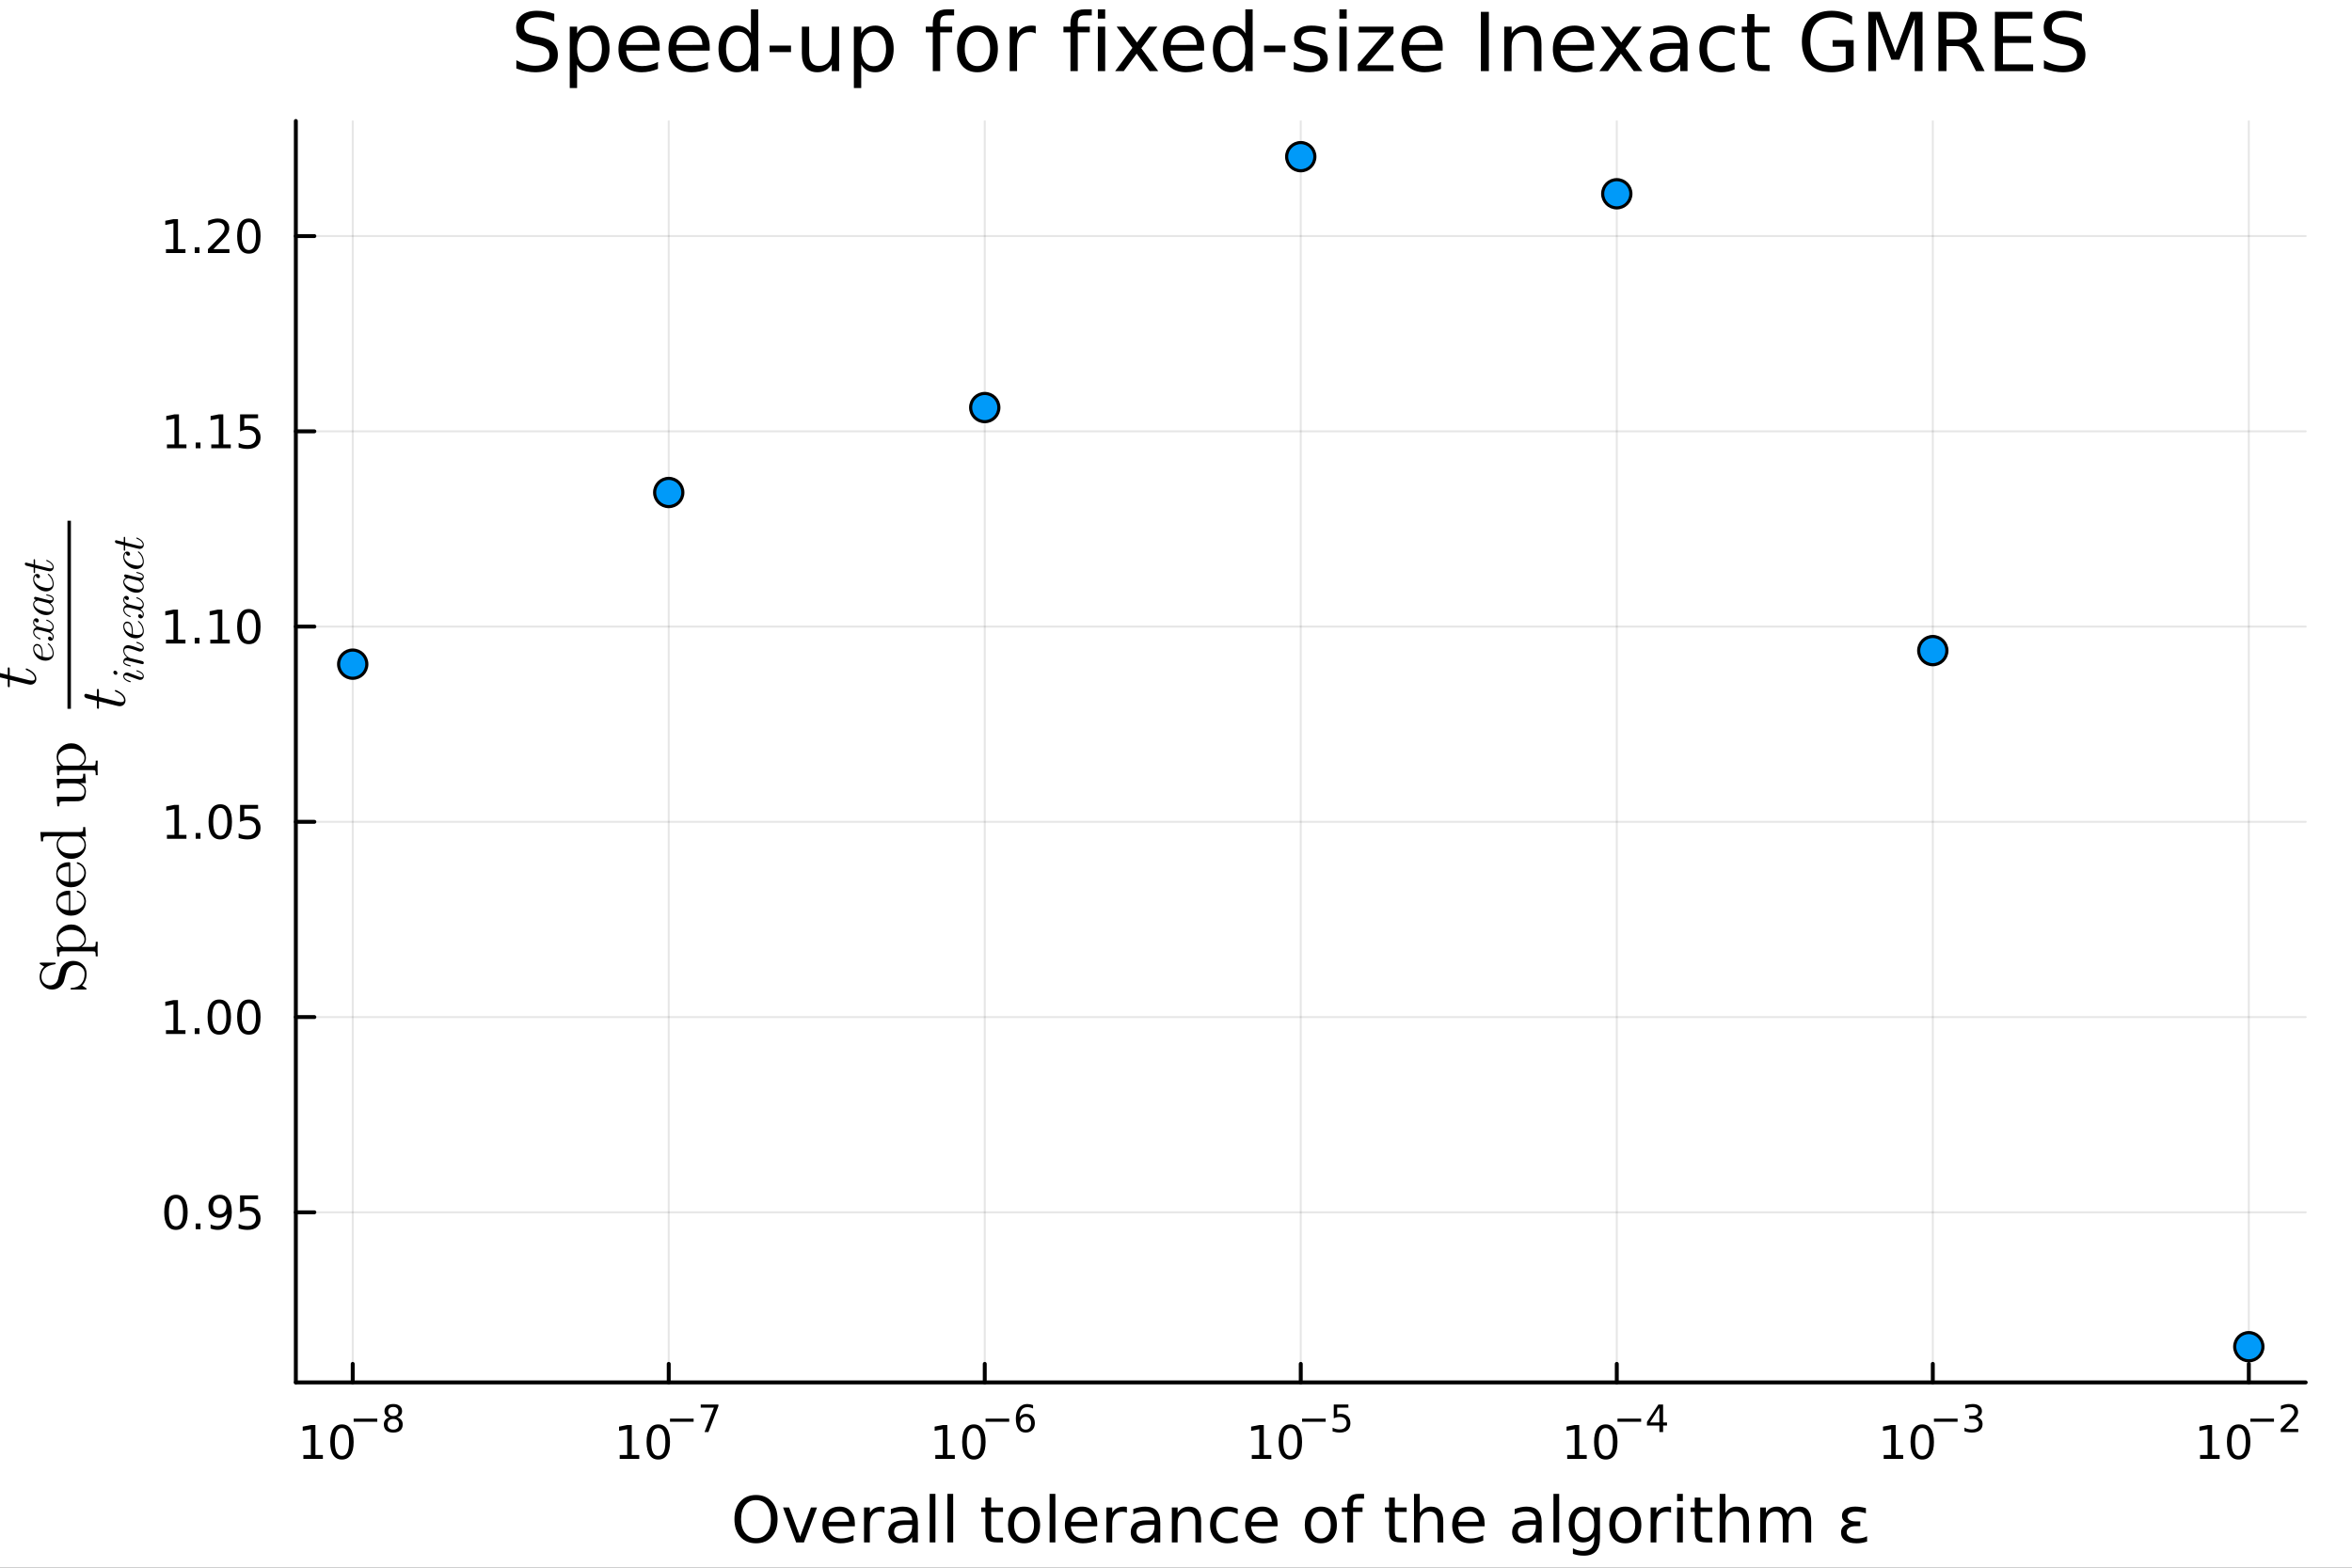<svg xmlns="http://www.w3.org/2000/svg" xmlns:xlink="http://www.w3.org/1999/xlink" width="600" height="400" viewBox="0 0 2400 1600">
<rect x="0" y="0" width="2400" height="1600" fill="#333333" stroke="none"/>
<defs>
  <clipPath id="clip600">
    <rect x="0" y="0" width="2400" height="1600"></rect>
  </clipPath>
</defs>
<path clip-path="url(#clip600)" d="M0 1600 L2400 1600 L2400 0 L0 0  Z" fill="#ffffff" fill-rule="evenodd" fill-opacity="1"></path>
<defs>
  <clipPath id="clip601">
    <rect x="480" y="0" width="1681" height="1600"></rect>
  </clipPath>
</defs>
<path clip-path="url(#clip600)" d="M301.874 1410.9 L2352.76 1410.9 L2352.76 123.472 L301.874 123.472  Z" fill="#ffffff" fill-rule="evenodd" fill-opacity="1"></path>
<defs>
  <clipPath id="clip602">
    <rect x="301" y="123" width="2052" height="1288"></rect>
  </clipPath>
</defs>
<polyline clip-path="url(#clip602)" style="stroke:#000000; stroke-linecap:round; stroke-linejoin:round; stroke-width:2; stroke-opacity:0.1; fill:none" points="2294.71,1410.9 2294.71,123.472 "></polyline>
<polyline clip-path="url(#clip602)" style="stroke:#000000; stroke-linecap:round; stroke-linejoin:round; stroke-width:2; stroke-opacity:0.1; fill:none" points="1972.25,1410.9 1972.25,123.472 "></polyline>
<polyline clip-path="url(#clip602)" style="stroke:#000000; stroke-linecap:round; stroke-linejoin:round; stroke-width:2; stroke-opacity:0.1; fill:none" points="1649.78,1410.9 1649.78,123.472 "></polyline>
<polyline clip-path="url(#clip602)" style="stroke:#000000; stroke-linecap:round; stroke-linejoin:round; stroke-width:2; stroke-opacity:0.1; fill:none" points="1327.31,1410.9 1327.31,123.472 "></polyline>
<polyline clip-path="url(#clip602)" style="stroke:#000000; stroke-linecap:round; stroke-linejoin:round; stroke-width:2; stroke-opacity:0.1; fill:none" points="1004.85,1410.9 1004.85,123.472 "></polyline>
<polyline clip-path="url(#clip602)" style="stroke:#000000; stroke-linecap:round; stroke-linejoin:round; stroke-width:2; stroke-opacity:0.1; fill:none" points="682.384,1410.9 682.384,123.472 "></polyline>
<polyline clip-path="url(#clip602)" style="stroke:#000000; stroke-linecap:round; stroke-linejoin:round; stroke-width:2; stroke-opacity:0.1; fill:none" points="359.918,1410.9 359.918,123.472 "></polyline>
<polyline clip-path="url(#clip600)" style="stroke:#000000; stroke-linecap:round; stroke-linejoin:round; stroke-width:4; stroke-opacity:1; fill:none" points="301.874,1410.9 2352.76,1410.9 "></polyline>
<polyline clip-path="url(#clip600)" style="stroke:#000000; stroke-linecap:round; stroke-linejoin:round; stroke-width:4; stroke-opacity:1; fill:none" points="2294.71,1410.9 2294.71,1392 "></polyline>
<polyline clip-path="url(#clip600)" style="stroke:#000000; stroke-linecap:round; stroke-linejoin:round; stroke-width:4; stroke-opacity:1; fill:none" points="1972.25,1410.9 1972.25,1392 "></polyline>
<polyline clip-path="url(#clip600)" style="stroke:#000000; stroke-linecap:round; stroke-linejoin:round; stroke-width:4; stroke-opacity:1; fill:none" points="1649.78,1410.9 1649.78,1392 "></polyline>
<polyline clip-path="url(#clip600)" style="stroke:#000000; stroke-linecap:round; stroke-linejoin:round; stroke-width:4; stroke-opacity:1; fill:none" points="1327.31,1410.9 1327.31,1392 "></polyline>
<polyline clip-path="url(#clip600)" style="stroke:#000000; stroke-linecap:round; stroke-linejoin:round; stroke-width:4; stroke-opacity:1; fill:none" points="1004.85,1410.9 1004.85,1392 "></polyline>
<polyline clip-path="url(#clip600)" style="stroke:#000000; stroke-linecap:round; stroke-linejoin:round; stroke-width:4; stroke-opacity:1; fill:none" points="682.384,1410.9 682.384,1392 "></polyline>
<polyline clip-path="url(#clip600)" style="stroke:#000000; stroke-linecap:round; stroke-linejoin:round; stroke-width:4; stroke-opacity:1; fill:none" points="359.918,1410.9 359.918,1392 "></polyline>
<path clip-path="url(#clip600)" d="M2244.98 1485.02 L2252.62 1485.02 L2252.62 1458.66 L2244.31 1460.32 L2244.31 1456.06 L2252.57 1454.4 L2257.25 1454.4 L2257.25 1485.02 L2264.89 1485.02 L2264.89 1488.96 L2244.98 1488.96 L2244.98 1485.02 Z" fill="#000000" fill-rule="nonzero" fill-opacity="1"></path><path clip-path="url(#clip600)" d="M2284.33 1457.48 Q2280.72 1457.48 2278.89 1461.04 Q2277.08 1464.58 2277.08 1471.71 Q2277.08 1478.82 2278.89 1482.38 Q2280.72 1485.92 2284.33 1485.92 Q2287.96 1485.92 2289.77 1482.38 Q2291.6 1478.82 2291.6 1471.71 Q2291.6 1464.58 2289.77 1461.04 Q2287.96 1457.48 2284.33 1457.48 M2284.33 1453.77 Q2290.14 1453.77 2293.2 1458.38 Q2296.27 1462.96 2296.27 1471.71 Q2296.27 1480.44 2293.2 1485.04 Q2290.14 1489.63 2284.33 1489.63 Q2278.52 1489.63 2275.44 1485.04 Q2272.39 1480.44 2272.39 1471.71 Q2272.39 1462.96 2275.44 1458.38 Q2278.52 1453.77 2284.33 1453.77 Z" fill="#000000" fill-rule="nonzero" fill-opacity="1"></path><path clip-path="url(#clip600)" d="M2296.27 1447.87 L2320.39 1447.87 L2320.39 1451.07 L2296.27 1451.07 L2296.27 1447.87 Z" fill="#000000" fill-rule="nonzero" fill-opacity="1"></path><path clip-path="url(#clip600)" d="M2331.86 1458.35 L2345.12 1458.35 L2345.12 1461.55 L2327.29 1461.55 L2327.29 1458.35 Q2329.45 1456.11 2333.17 1452.35 Q2336.92 1448.57 2337.88 1447.48 Q2339.7 1445.43 2340.42 1444.02 Q2341.15 1442.59 2341.15 1441.22 Q2341.15 1438.98 2339.57 1437.57 Q2338.01 1436.16 2335.49 1436.16 Q2333.7 1436.16 2331.71 1436.78 Q2329.73 1437.4 2327.48 1438.66 L2327.48 1434.82 Q2329.77 1433.9 2331.76 1433.43 Q2333.76 1432.96 2335.41 1432.96 Q2339.78 1432.96 2342.37 1435.14 Q2344.97 1437.32 2344.97 1440.97 Q2344.97 1442.7 2344.31 1444.26 Q2343.67 1445.8 2341.96 1447.91 Q2341.49 1448.46 2338.97 1451.07 Q2336.45 1453.67 2331.86 1458.35 Z" fill="#000000" fill-rule="nonzero" fill-opacity="1"></path><path clip-path="url(#clip600)" d="M1922.13 1485.02 L1929.77 1485.02 L1929.77 1458.66 L1921.46 1460.32 L1921.46 1456.06 L1929.72 1454.4 L1934.4 1454.4 L1934.4 1485.02 L1942.03 1485.02 L1942.03 1488.96 L1922.13 1488.96 L1922.13 1485.02 Z" fill="#000000" fill-rule="nonzero" fill-opacity="1"></path><path clip-path="url(#clip600)" d="M1961.48 1457.48 Q1957.87 1457.48 1956.04 1461.04 Q1954.23 1464.58 1954.23 1471.71 Q1954.23 1478.82 1956.04 1482.38 Q1957.87 1485.92 1961.48 1485.92 Q1965.11 1485.92 1966.92 1482.38 Q1968.75 1478.82 1968.75 1471.71 Q1968.75 1464.58 1966.92 1461.04 Q1965.11 1457.48 1961.48 1457.48 M1961.48 1453.77 Q1967.29 1453.77 1970.34 1458.38 Q1973.42 1462.96 1973.42 1471.71 Q1973.42 1480.44 1970.34 1485.04 Q1967.29 1489.63 1961.48 1489.63 Q1955.67 1489.63 1952.59 1485.04 Q1949.53 1480.44 1949.53 1471.71 Q1949.53 1462.96 1952.59 1458.38 Q1955.67 1453.77 1961.48 1453.77 Z" fill="#000000" fill-rule="nonzero" fill-opacity="1"></path><path clip-path="url(#clip600)" d="M1973.42 1447.87 L1997.53 1447.87 L1997.53 1451.07 L1973.42 1451.07 L1973.42 1447.87 Z" fill="#000000" fill-rule="nonzero" fill-opacity="1"></path><path clip-path="url(#clip600)" d="M2017.24 1446.41 Q2019.97 1446.99 2021.5 1448.83 Q2023.04 1450.68 2023.04 1453.38 Q2023.04 1457.54 2020.18 1459.82 Q2017.32 1462.09 2012.05 1462.09 Q2010.29 1462.09 2008.41 1461.73 Q2006.54 1461.4 2004.55 1460.7 L2004.55 1457.03 Q2006.13 1457.95 2008.01 1458.42 Q2009.89 1458.89 2011.94 1458.89 Q2015.51 1458.89 2017.38 1457.48 Q2019.26 1456.07 2019.26 1453.38 Q2019.26 1450.9 2017.51 1449.51 Q2015.78 1448.1 2012.67 1448.1 L2009.4 1448.1 L2009.4 1444.98 L2012.82 1444.98 Q2015.63 1444.98 2017.11 1443.87 Q2018.6 1442.74 2018.6 1440.63 Q2018.6 1438.47 2017.06 1437.32 Q2015.53 1436.16 2012.67 1436.16 Q2011.11 1436.16 2009.33 1436.49 Q2007.54 1436.83 2005.4 1437.55 L2005.4 1434.16 Q2007.56 1433.56 2009.44 1433.26 Q2011.34 1432.96 2013.01 1432.96 Q2017.34 1432.96 2019.86 1434.93 Q2022.38 1436.89 2022.38 1440.24 Q2022.38 1442.57 2021.04 1444.19 Q2019.71 1445.79 2017.24 1446.41 Z" fill="#000000" fill-rule="nonzero" fill-opacity="1"></path><path clip-path="url(#clip600)" d="M1599.2 1485.02 L1606.84 1485.02 L1606.84 1458.66 L1598.53 1460.32 L1598.53 1456.06 L1606.79 1454.4 L1611.47 1454.4 L1611.47 1485.02 L1619.11 1485.02 L1619.11 1488.96 L1599.2 1488.96 L1599.2 1485.02 Z" fill="#000000" fill-rule="nonzero" fill-opacity="1"></path><path clip-path="url(#clip600)" d="M1638.55 1457.48 Q1634.94 1457.48 1633.11 1461.04 Q1631.31 1464.58 1631.31 1471.71 Q1631.31 1478.82 1633.11 1482.38 Q1634.94 1485.92 1638.55 1485.92 Q1642.19 1485.92 1643.99 1482.38 Q1645.82 1478.82 1645.82 1471.71 Q1645.82 1464.58 1643.99 1461.04 Q1642.19 1457.48 1638.55 1457.48 M1638.55 1453.77 Q1644.36 1453.77 1647.42 1458.38 Q1650.5 1462.96 1650.5 1471.71 Q1650.5 1480.44 1647.42 1485.04 Q1644.36 1489.63 1638.55 1489.63 Q1632.74 1489.63 1629.66 1485.04 Q1626.61 1480.44 1626.61 1471.71 Q1626.61 1462.96 1629.66 1458.38 Q1632.74 1453.77 1638.55 1453.77 Z" fill="#000000" fill-rule="nonzero" fill-opacity="1"></path><path clip-path="url(#clip600)" d="M1650.5 1447.87 L1674.61 1447.87 L1674.61 1451.07 L1650.5 1451.07 L1650.5 1447.87 Z" fill="#000000" fill-rule="nonzero" fill-opacity="1"></path><path clip-path="url(#clip600)" d="M1693.25 1436.78 L1683.65 1451.77 L1693.25 1451.77 L1693.25 1436.78 M1692.25 1433.47 L1697.03 1433.47 L1697.03 1451.77 L1701.03 1451.77 L1701.03 1454.93 L1697.03 1454.93 L1697.03 1461.55 L1693.25 1461.55 L1693.25 1454.93 L1680.57 1454.93 L1680.57 1451.26 L1692.25 1433.47 Z" fill="#000000" fill-rule="nonzero" fill-opacity="1"></path><path clip-path="url(#clip600)" d="M1277.34 1485.02 L1284.98 1485.02 L1284.98 1458.66 L1276.66 1460.32 L1276.66 1456.06 L1284.93 1454.4 L1289.6 1454.4 L1289.6 1485.02 L1297.24 1485.02 L1297.24 1488.96 L1277.34 1488.96 L1277.34 1485.02 Z" fill="#000000" fill-rule="nonzero" fill-opacity="1"></path><path clip-path="url(#clip600)" d="M1316.69 1457.48 Q1313.08 1457.48 1311.25 1461.04 Q1309.44 1464.58 1309.44 1471.71 Q1309.44 1478.82 1311.25 1482.38 Q1313.08 1485.92 1316.69 1485.92 Q1320.32 1485.92 1322.13 1482.38 Q1323.96 1478.82 1323.96 1471.71 Q1323.96 1464.58 1322.13 1461.04 Q1320.32 1457.48 1316.69 1457.48 M1316.69 1453.77 Q1322.5 1453.77 1325.55 1458.38 Q1328.63 1462.96 1328.63 1471.71 Q1328.63 1480.44 1325.55 1485.04 Q1322.5 1489.63 1316.69 1489.63 Q1310.88 1489.63 1307.8 1485.04 Q1304.74 1480.44 1304.74 1471.71 Q1304.74 1462.96 1307.8 1458.38 Q1310.88 1453.77 1316.69 1453.77 Z" fill="#000000" fill-rule="nonzero" fill-opacity="1"></path><path clip-path="url(#clip600)" d="M1328.63 1447.87 L1352.74 1447.87 L1352.74 1451.07 L1328.63 1451.07 L1328.63 1447.87 Z" fill="#000000" fill-rule="nonzero" fill-opacity="1"></path><path clip-path="url(#clip600)" d="M1360.98 1433.47 L1375.9 1433.47 L1375.9 1436.66 L1364.46 1436.66 L1364.46 1443.55 Q1365.29 1443.27 1366.12 1443.13 Q1366.94 1442.98 1367.77 1442.98 Q1372.47 1442.98 1375.22 1445.56 Q1377.96 1448.14 1377.96 1452.54 Q1377.96 1457.07 1375.14 1459.59 Q1372.32 1462.09 1367.19 1462.09 Q1365.42 1462.09 1363.58 1461.79 Q1361.75 1461.49 1359.8 1460.89 L1359.8 1457.07 Q1361.49 1457.99 1363.29 1458.44 Q1365.1 1458.89 1367.11 1458.89 Q1370.37 1458.89 1372.27 1457.18 Q1374.17 1455.47 1374.17 1452.54 Q1374.17 1449.6 1372.27 1447.89 Q1370.37 1446.18 1367.11 1446.18 Q1365.59 1446.18 1364.07 1446.52 Q1362.56 1446.86 1360.98 1447.57 L1360.98 1433.47 Z" fill="#000000" fill-rule="nonzero" fill-opacity="1"></path><path clip-path="url(#clip600)" d="M954.4 1485.02 L962.039 1485.02 L962.039 1458.66 L953.729 1460.32 L953.729 1456.06 L961.993 1454.4 L966.669 1454.4 L966.669 1485.02 L974.308 1485.02 L974.308 1488.96 L954.4 1488.96 L954.4 1485.02 Z" fill="#000000" fill-rule="nonzero" fill-opacity="1"></path><path clip-path="url(#clip600)" d="M993.752 1457.48 Q990.141 1457.48 988.312 1461.04 Q986.507 1464.58 986.507 1471.71 Q986.507 1478.82 988.312 1482.38 Q990.141 1485.92 993.752 1485.92 Q997.386 1485.92 999.192 1482.38 Q1001.02 1478.82 1001.02 1471.71 Q1001.02 1464.58 999.192 1461.04 Q997.386 1457.48 993.752 1457.48 M993.752 1453.77 Q999.562 1453.77 1002.62 1458.38 Q1005.7 1462.96 1005.7 1471.71 Q1005.7 1480.44 1002.62 1485.04 Q999.562 1489.63 993.752 1489.63 Q987.942 1489.63 984.863 1485.04 Q981.808 1480.44 981.808 1471.71 Q981.808 1462.96 984.863 1458.38 Q987.942 1453.77 993.752 1453.77 Z" fill="#000000" fill-rule="nonzero" fill-opacity="1"></path><path clip-path="url(#clip600)" d="M1005.7 1447.87 L1029.81 1447.87 L1029.81 1451.07 L1005.7 1451.07 L1005.7 1447.87 Z" fill="#000000" fill-rule="nonzero" fill-opacity="1"></path><path clip-path="url(#clip600)" d="M1046.6 1445.99 Q1044.05 1445.99 1042.54 1447.74 Q1041.05 1449.49 1041.05 1452.54 Q1041.05 1455.57 1042.54 1457.33 Q1044.05 1459.08 1046.6 1459.08 Q1049.16 1459.08 1050.65 1457.33 Q1052.15 1455.57 1052.15 1452.54 Q1052.15 1449.49 1050.65 1447.74 Q1049.16 1445.99 1046.6 1445.99 M1054.15 1434.09 L1054.15 1437.55 Q1052.72 1436.87 1051.25 1436.51 Q1049.8 1436.16 1048.37 1436.16 Q1044.61 1436.16 1042.62 1438.69 Q1040.64 1441.23 1040.36 1446.37 Q1041.47 1444.73 1043.14 1443.87 Q1044.82 1442.98 1046.83 1442.98 Q1051.06 1442.98 1053.51 1445.56 Q1055.97 1448.12 1055.97 1452.54 Q1055.97 1456.86 1053.41 1459.48 Q1050.85 1462.09 1046.6 1462.09 Q1041.73 1462.09 1039.16 1458.37 Q1036.58 1454.62 1036.58 1447.53 Q1036.58 1440.88 1039.74 1436.93 Q1042.9 1432.96 1048.22 1432.96 Q1049.65 1432.96 1051.1 1433.24 Q1052.57 1433.52 1054.15 1434.09 Z" fill="#000000" fill-rule="nonzero" fill-opacity="1"></path><path clip-path="url(#clip600)" d="M632.367 1485.02 L640.006 1485.02 L640.006 1458.66 L631.696 1460.32 L631.696 1456.06 L639.96 1454.4 L644.636 1454.4 L644.636 1485.02 L652.274 1485.02 L652.274 1488.96 L632.367 1488.96 L632.367 1485.02 Z" fill="#000000" fill-rule="nonzero" fill-opacity="1"></path><path clip-path="url(#clip600)" d="M671.719 1457.48 Q668.108 1457.48 666.279 1461.04 Q664.473 1464.58 664.473 1471.71 Q664.473 1478.82 666.279 1482.38 Q668.108 1485.92 671.719 1485.92 Q675.353 1485.92 677.159 1482.38 Q678.987 1478.82 678.987 1471.71 Q678.987 1464.58 677.159 1461.04 Q675.353 1457.48 671.719 1457.48 M671.719 1453.77 Q677.529 1453.77 680.584 1458.38 Q683.663 1462.96 683.663 1471.71 Q683.663 1480.44 680.584 1485.04 Q677.529 1489.63 671.719 1489.63 Q665.909 1489.63 662.83 1485.04 Q659.774 1480.44 659.774 1471.71 Q659.774 1462.96 662.83 1458.38 Q665.909 1453.77 671.719 1453.77 Z" fill="#000000" fill-rule="nonzero" fill-opacity="1"></path><path clip-path="url(#clip600)" d="M683.663 1447.87 L707.775 1447.87 L707.775 1451.07 L683.663 1451.07 L683.663 1447.87 Z" fill="#000000" fill-rule="nonzero" fill-opacity="1"></path><path clip-path="url(#clip600)" d="M715.016 1433.47 L733.071 1433.47 L733.071 1435.08 L722.877 1461.55 L718.909 1461.55 L728.501 1436.66 L715.016 1436.66 L715.016 1433.47 Z" fill="#000000" fill-rule="nonzero" fill-opacity="1"></path><path clip-path="url(#clip600)" d="M309.572 1485.02 L317.211 1485.02 L317.211 1458.66 L308.901 1460.32 L308.901 1456.06 L317.165 1454.4 L321.841 1454.4 L321.841 1485.02 L329.48 1485.02 L329.48 1488.96 L309.572 1488.96 L309.572 1485.02 Z" fill="#000000" fill-rule="nonzero" fill-opacity="1"></path><path clip-path="url(#clip600)" d="M348.924 1457.48 Q345.313 1457.48 343.484 1461.04 Q341.679 1464.58 341.679 1471.71 Q341.679 1478.82 343.484 1482.38 Q345.313 1485.92 348.924 1485.92 Q352.558 1485.92 354.364 1482.38 Q356.192 1478.82 356.192 1471.71 Q356.192 1464.58 354.364 1461.04 Q352.558 1457.48 348.924 1457.48 M348.924 1453.77 Q354.734 1453.77 357.79 1458.38 Q360.868 1462.96 360.868 1471.71 Q360.868 1480.44 357.79 1485.04 Q354.734 1489.63 348.924 1489.63 Q343.114 1489.63 340.035 1485.04 Q336.98 1480.44 336.98 1471.71 Q336.98 1462.96 340.035 1458.38 Q343.114 1453.77 348.924 1453.77 Z" fill="#000000" fill-rule="nonzero" fill-opacity="1"></path><path clip-path="url(#clip600)" d="M360.868 1447.87 L384.98 1447.87 L384.98 1451.07 L360.868 1451.07 L360.868 1447.87 Z" fill="#000000" fill-rule="nonzero" fill-opacity="1"></path><path clip-path="url(#clip600)" d="M401.305 1448.21 Q398.597 1448.21 397.036 1449.66 Q395.493 1451.11 395.493 1453.65 Q395.493 1456.19 397.036 1457.63 Q398.597 1459.08 401.305 1459.08 Q404.013 1459.08 405.574 1457.63 Q407.135 1456.17 407.135 1453.65 Q407.135 1451.11 405.574 1449.66 Q404.032 1448.21 401.305 1448.21 M397.506 1446.59 Q395.061 1445.99 393.688 1444.32 Q392.334 1442.64 392.334 1440.24 Q392.334 1436.87 394.722 1434.91 Q397.13 1432.96 401.305 1432.96 Q405.499 1432.96 407.888 1434.91 Q410.276 1436.87 410.276 1440.24 Q410.276 1442.64 408.903 1444.32 Q407.549 1445.99 405.123 1446.59 Q407.869 1447.23 409.392 1449.1 Q410.935 1450.96 410.935 1453.65 Q410.935 1457.73 408.433 1459.91 Q405.951 1462.09 401.305 1462.09 Q396.659 1462.09 394.158 1459.91 Q391.675 1457.73 391.675 1453.65 Q391.675 1450.96 393.218 1449.1 Q394.76 1447.23 397.506 1446.59 M396.114 1440.59 Q396.114 1442.78 397.468 1444 Q398.841 1445.22 401.305 1445.22 Q403.75 1445.22 405.123 1444 Q406.515 1442.78 406.515 1440.59 Q406.515 1438.41 405.123 1437.19 Q403.75 1435.97 401.305 1435.97 Q398.841 1435.97 397.468 1437.19 Q396.114 1438.41 396.114 1440.59 Z" fill="#000000" fill-rule="nonzero" fill-opacity="1"></path><path clip-path="url(#clip600)" d="M771.461 1531.03 Q764.459 1531.03 760.321 1536.25 Q756.216 1541.47 756.216 1550.47 Q756.216 1559.45 760.321 1564.67 Q764.459 1569.89 771.461 1569.89 Q778.464 1569.89 782.538 1564.67 Q786.644 1559.45 786.644 1550.47 Q786.644 1541.47 782.538 1536.25 Q778.464 1531.03 771.461 1531.03 M771.461 1525.81 Q781.456 1525.81 787.439 1532.52 Q793.423 1539.21 793.423 1550.47 Q793.423 1561.71 787.439 1568.42 Q781.456 1575.11 771.461 1575.11 Q761.435 1575.11 755.42 1568.42 Q749.436 1561.74 749.436 1550.47 Q749.436 1539.21 755.42 1532.52 Q761.435 1525.81 771.461 1525.81 Z" fill="#000000" fill-rule="nonzero" fill-opacity="1"></path><path clip-path="url(#clip600)" d="M799.025 1538.54 L805.232 1538.54 L816.371 1568.46 L827.511 1538.54 L833.718 1538.54 L820.35 1574.19 L812.393 1574.19 L799.025 1538.54 Z" fill="#000000" fill-rule="nonzero" fill-opacity="1"></path><path clip-path="url(#clip600)" d="M872.294 1554.9 L872.294 1557.76 L845.367 1557.76 Q845.749 1563.81 848.996 1566.99 Q852.274 1570.14 858.099 1570.14 Q861.473 1570.14 864.624 1569.32 Q867.806 1568.49 870.926 1566.83 L870.926 1572.37 Q867.775 1573.71 864.464 1574.41 Q861.154 1575.11 857.749 1575.11 Q849.219 1575.11 844.221 1570.14 Q839.256 1565.18 839.256 1556.71 Q839.256 1547.96 843.967 1542.83 Q848.709 1537.68 856.73 1537.68 Q863.923 1537.68 868.093 1542.33 Q872.294 1546.94 872.294 1554.9 M866.438 1553.18 Q866.374 1548.37 863.732 1545.51 Q861.122 1542.64 856.794 1542.64 Q851.892 1542.64 848.932 1545.41 Q846.004 1548.18 845.558 1553.21 L866.438 1553.18 Z" fill="#000000" fill-rule="nonzero" fill-opacity="1"></path><path clip-path="url(#clip600)" d="M902.563 1544.01 Q901.576 1543.44 900.399 1543.18 Q899.253 1542.9 897.853 1542.9 Q892.887 1542.9 890.214 1546.14 Q887.572 1549.36 887.572 1555.41 L887.572 1574.19 L881.684 1574.19 L881.684 1538.54 L887.572 1538.54 L887.572 1544.08 Q889.418 1540.83 892.378 1539.27 Q895.338 1537.68 899.571 1537.68 Q900.176 1537.68 900.908 1537.77 Q901.64 1537.84 902.531 1538 L902.563 1544.01 Z" fill="#000000" fill-rule="nonzero" fill-opacity="1"></path><path clip-path="url(#clip600)" d="M924.907 1556.27 Q917.809 1556.27 915.072 1557.89 Q912.335 1559.51 912.335 1563.43 Q912.335 1566.55 914.372 1568.39 Q916.44 1570.21 919.973 1570.21 Q924.843 1570.21 927.771 1566.77 Q930.731 1563.3 930.731 1557.57 L930.731 1556.27 L924.907 1556.27 M936.588 1553.85 L936.588 1574.19 L930.731 1574.19 L930.731 1568.77 Q928.726 1572.02 925.734 1573.58 Q922.742 1575.11 918.414 1575.11 Q912.939 1575.11 909.693 1572.05 Q906.478 1568.97 906.478 1563.81 Q906.478 1557.79 910.488 1554.74 Q914.531 1551.68 922.52 1551.68 L930.731 1551.68 L930.731 1551.11 Q930.731 1547.07 928.058 1544.87 Q925.416 1542.64 920.61 1542.64 Q917.554 1542.64 914.658 1543.38 Q911.762 1544.11 909.088 1545.57 L909.088 1540.16 Q912.303 1538.92 915.326 1538.31 Q918.35 1537.68 921.215 1537.68 Q928.949 1537.68 932.768 1541.69 Q936.588 1545.7 936.588 1553.85 Z" fill="#000000" fill-rule="nonzero" fill-opacity="1"></path><path clip-path="url(#clip600)" d="M948.651 1524.66 L954.507 1524.66 L954.507 1574.19 L948.651 1574.19 L948.651 1524.66 Z" fill="#000000" fill-rule="nonzero" fill-opacity="1"></path><path clip-path="url(#clip600)" d="M966.761 1524.66 L972.618 1524.66 L972.618 1574.19 L966.761 1574.19 L966.761 1524.66 Z" fill="#000000" fill-rule="nonzero" fill-opacity="1"></path><path clip-path="url(#clip600)" d="M1011.38 1528.42 L1011.38 1538.54 L1023.45 1538.54 L1023.45 1543.09 L1011.38 1543.09 L1011.38 1562.44 Q1011.38 1566.8 1012.56 1568.04 Q1013.77 1569.28 1017.43 1569.28 L1023.45 1569.28 L1023.45 1574.19 L1017.43 1574.19 Q1010.65 1574.19 1008.07 1571.67 Q1005.5 1569.12 1005.5 1562.44 L1005.5 1543.09 L1001.2 1543.09 L1001.2 1538.54 L1005.5 1538.54 L1005.5 1528.42 L1011.38 1528.42 Z" fill="#000000" fill-rule="nonzero" fill-opacity="1"></path><path clip-path="url(#clip600)" d="M1044.96 1542.64 Q1040.25 1542.64 1037.52 1546.34 Q1034.78 1550 1034.78 1556.39 Q1034.78 1562.79 1037.48 1566.48 Q1040.22 1570.14 1044.96 1570.14 Q1049.64 1570.14 1052.38 1566.45 Q1055.12 1562.76 1055.12 1556.39 Q1055.12 1550.06 1052.38 1546.37 Q1049.64 1542.64 1044.96 1542.64 M1044.96 1537.68 Q1052.6 1537.68 1056.96 1542.64 Q1061.32 1547.61 1061.32 1556.39 Q1061.32 1565.15 1056.96 1570.14 Q1052.6 1575.11 1044.96 1575.11 Q1037.29 1575.11 1032.93 1570.14 Q1028.6 1565.15 1028.6 1556.39 Q1028.6 1547.61 1032.93 1542.64 Q1037.29 1537.68 1044.96 1537.68 Z" fill="#000000" fill-rule="nonzero" fill-opacity="1"></path><path clip-path="url(#clip600)" d="M1071.03 1524.66 L1076.89 1524.66 L1076.89 1574.19 L1071.03 1574.19 L1071.03 1524.66 Z" fill="#000000" fill-rule="nonzero" fill-opacity="1"></path><path clip-path="url(#clip600)" d="M1119.63 1554.9 L1119.63 1557.76 L1092.71 1557.76 Q1093.09 1563.81 1096.34 1566.99 Q1099.61 1570.14 1105.44 1570.14 Q1108.81 1570.14 1111.96 1569.32 Q1115.15 1568.49 1118.27 1566.83 L1118.27 1572.37 Q1115.11 1573.71 1111.8 1574.41 Q1108.49 1575.11 1105.09 1575.11 Q1096.56 1575.11 1091.56 1570.14 Q1086.6 1565.18 1086.6 1556.71 Q1086.6 1547.96 1091.31 1542.83 Q1096.05 1537.68 1104.07 1537.68 Q1111.26 1537.68 1115.43 1542.33 Q1119.63 1546.94 1119.63 1554.9 M1113.78 1553.18 Q1113.71 1548.37 1111.07 1545.51 Q1108.46 1542.64 1104.13 1542.64 Q1099.23 1542.64 1096.27 1545.41 Q1093.34 1548.18 1092.9 1553.21 L1113.78 1553.18 Z" fill="#000000" fill-rule="nonzero" fill-opacity="1"></path><path clip-path="url(#clip600)" d="M1149.9 1544.01 Q1148.92 1543.44 1147.74 1543.18 Q1146.59 1542.9 1145.19 1542.9 Q1140.23 1542.9 1137.55 1546.14 Q1134.91 1549.36 1134.91 1555.41 L1134.91 1574.19 L1129.02 1574.19 L1129.02 1538.54 L1134.91 1538.54 L1134.91 1544.08 Q1136.76 1540.83 1139.72 1539.27 Q1142.68 1537.68 1146.91 1537.68 Q1147.52 1537.68 1148.25 1537.77 Q1148.98 1537.84 1149.87 1538 L1149.9 1544.01 Z" fill="#000000" fill-rule="nonzero" fill-opacity="1"></path><path clip-path="url(#clip600)" d="M1172.25 1556.27 Q1165.15 1556.27 1162.41 1557.89 Q1159.67 1559.51 1159.67 1563.43 Q1159.67 1566.55 1161.71 1568.39 Q1163.78 1570.21 1167.31 1570.21 Q1172.18 1570.21 1175.11 1566.77 Q1178.07 1563.3 1178.07 1557.57 L1178.07 1556.27 L1172.25 1556.27 M1183.93 1553.85 L1183.93 1574.19 L1178.07 1574.19 L1178.07 1568.77 Q1176.07 1572.02 1173.07 1573.58 Q1170.08 1575.11 1165.75 1575.11 Q1160.28 1575.11 1157.03 1572.05 Q1153.82 1568.97 1153.82 1563.81 Q1153.82 1557.79 1157.83 1554.74 Q1161.87 1551.68 1169.86 1551.68 L1178.07 1551.68 L1178.07 1551.11 Q1178.07 1547.07 1175.4 1544.87 Q1172.76 1542.64 1167.95 1542.64 Q1164.89 1542.64 1162 1543.38 Q1159.1 1544.11 1156.43 1545.57 L1156.43 1540.16 Q1159.64 1538.92 1162.67 1538.31 Q1165.69 1537.68 1168.55 1537.68 Q1176.29 1537.68 1180.11 1541.69 Q1183.93 1545.7 1183.93 1553.85 Z" fill="#000000" fill-rule="nonzero" fill-opacity="1"></path><path clip-path="url(#clip600)" d="M1225.62 1552.67 L1225.62 1574.19 L1219.77 1574.19 L1219.77 1552.86 Q1219.77 1547.8 1217.79 1545.29 Q1215.82 1542.77 1211.87 1542.77 Q1207.13 1542.77 1204.39 1545.79 Q1201.66 1548.82 1201.66 1554.04 L1201.66 1574.19 L1195.77 1574.19 L1195.77 1538.54 L1201.66 1538.54 L1201.66 1544.08 Q1203.76 1540.86 1206.59 1539.27 Q1209.45 1537.68 1213.18 1537.68 Q1219.32 1537.68 1222.47 1541.5 Q1225.62 1545.29 1225.62 1552.67 Z" fill="#000000" fill-rule="nonzero" fill-opacity="1"></path><path clip-path="url(#clip600)" d="M1262.96 1539.91 L1262.96 1545.38 Q1260.48 1544.01 1257.96 1543.34 Q1255.48 1542.64 1252.93 1542.64 Q1247.23 1542.64 1244.08 1546.27 Q1240.93 1549.87 1240.93 1556.39 Q1240.93 1562.92 1244.08 1566.55 Q1247.23 1570.14 1252.93 1570.14 Q1255.48 1570.14 1257.96 1569.47 Q1260.48 1568.77 1262.96 1567.41 L1262.96 1572.82 Q1260.51 1573.96 1257.87 1574.54 Q1255.26 1575.11 1252.3 1575.11 Q1244.24 1575.11 1239.5 1570.05 Q1234.76 1564.99 1234.76 1556.39 Q1234.76 1547.67 1239.53 1542.68 Q1244.34 1537.68 1252.68 1537.68 Q1255.38 1537.68 1257.96 1538.25 Q1260.54 1538.79 1262.96 1539.91 Z" fill="#000000" fill-rule="nonzero" fill-opacity="1"></path><path clip-path="url(#clip600)" d="M1303.63 1554.9 L1303.63 1557.76 L1276.71 1557.76 Q1277.09 1563.81 1280.34 1566.99 Q1283.61 1570.14 1289.44 1570.14 Q1292.81 1570.14 1295.96 1569.32 Q1299.15 1568.49 1302.27 1566.83 L1302.27 1572.37 Q1299.11 1573.71 1295.8 1574.41 Q1292.49 1575.11 1289.09 1575.11 Q1280.56 1575.11 1275.56 1570.14 Q1270.6 1565.18 1270.6 1556.71 Q1270.6 1547.96 1275.31 1542.83 Q1280.05 1537.68 1288.07 1537.68 Q1295.26 1537.68 1299.43 1542.33 Q1303.63 1546.94 1303.63 1554.9 M1297.78 1553.18 Q1297.71 1548.37 1295.07 1545.51 Q1292.46 1542.64 1288.13 1542.64 Q1283.23 1542.64 1280.27 1545.41 Q1277.34 1548.18 1276.9 1553.21 L1297.78 1553.18 Z" fill="#000000" fill-rule="nonzero" fill-opacity="1"></path><path clip-path="url(#clip600)" d="M1347.78 1542.64 Q1343.07 1542.64 1340.33 1546.34 Q1337.6 1550 1337.6 1556.39 Q1337.6 1562.79 1340.3 1566.48 Q1343.04 1570.14 1347.78 1570.14 Q1352.46 1570.14 1355.2 1566.45 Q1357.93 1562.76 1357.93 1556.39 Q1357.93 1550.06 1355.2 1546.37 Q1352.46 1542.64 1347.78 1542.64 M1347.78 1537.68 Q1355.42 1537.68 1359.78 1542.64 Q1364.14 1547.61 1364.14 1556.39 Q1364.14 1565.15 1359.78 1570.14 Q1355.42 1575.11 1347.78 1575.11 Q1340.11 1575.11 1335.75 1570.14 Q1331.42 1565.15 1331.42 1556.39 Q1331.42 1547.61 1335.75 1542.64 Q1340.11 1537.68 1347.78 1537.68 Z" fill="#000000" fill-rule="nonzero" fill-opacity="1"></path><path clip-path="url(#clip600)" d="M1391.9 1524.66 L1391.9 1529.53 L1386.29 1529.53 Q1383.14 1529.53 1381.9 1530.8 Q1380.69 1532.08 1380.69 1535.39 L1380.69 1538.54 L1390.34 1538.54 L1390.34 1543.09 L1380.69 1543.09 L1380.69 1574.19 L1374.8 1574.19 L1374.8 1543.09 L1369.2 1543.09 L1369.2 1538.54 L1374.8 1538.54 L1374.8 1536.05 Q1374.8 1530.1 1377.57 1527.4 Q1380.34 1524.66 1386.36 1524.66 L1391.9 1524.66 Z" fill="#000000" fill-rule="nonzero" fill-opacity="1"></path><path clip-path="url(#clip600)" d="M1423.31 1528.42 L1423.31 1538.54 L1435.37 1538.54 L1435.37 1543.09 L1423.31 1543.09 L1423.31 1562.44 Q1423.31 1566.8 1424.49 1568.04 Q1425.7 1569.28 1429.36 1569.28 L1435.37 1569.28 L1435.37 1574.19 L1429.36 1574.19 Q1422.58 1574.19 1420 1571.67 Q1417.42 1569.12 1417.42 1562.44 L1417.42 1543.09 L1413.12 1543.09 L1413.12 1538.54 L1417.42 1538.54 L1417.42 1528.42 L1423.31 1528.42 Z" fill="#000000" fill-rule="nonzero" fill-opacity="1"></path><path clip-path="url(#clip600)" d="M1472.71 1552.67 L1472.71 1574.19 L1466.85 1574.19 L1466.85 1552.86 Q1466.85 1547.8 1464.88 1545.29 Q1462.9 1542.77 1458.96 1542.77 Q1454.22 1542.77 1451.48 1545.79 Q1448.74 1548.82 1448.74 1554.04 L1448.74 1574.19 L1442.85 1574.19 L1442.85 1524.66 L1448.74 1524.66 L1448.74 1544.08 Q1450.84 1540.86 1453.67 1539.27 Q1456.54 1537.68 1460.26 1537.68 Q1466.41 1537.68 1469.56 1541.5 Q1472.71 1545.29 1472.71 1552.67 Z" fill="#000000" fill-rule="nonzero" fill-opacity="1"></path><path clip-path="url(#clip600)" d="M1514.88 1554.9 L1514.88 1557.76 L1487.95 1557.76 Q1488.34 1563.81 1491.58 1566.99 Q1494.86 1570.14 1500.68 1570.14 Q1504.06 1570.14 1507.21 1569.32 Q1510.39 1568.49 1513.51 1566.83 L1513.51 1572.37 Q1510.36 1573.71 1507.05 1574.41 Q1503.74 1575.11 1500.33 1575.11 Q1491.8 1575.11 1486.81 1570.14 Q1481.84 1565.18 1481.84 1556.71 Q1481.84 1547.96 1486.55 1542.83 Q1491.3 1537.68 1499.32 1537.68 Q1506.51 1537.68 1510.68 1542.33 Q1514.88 1546.94 1514.88 1554.9 M1509.02 1553.18 Q1508.96 1548.37 1506.32 1545.51 Q1503.71 1542.64 1499.38 1542.64 Q1494.48 1542.64 1491.52 1545.41 Q1488.59 1548.18 1488.14 1553.21 L1509.02 1553.18 Z" fill="#000000" fill-rule="nonzero" fill-opacity="1"></path><path clip-path="url(#clip600)" d="M1561.41 1556.27 Q1554.32 1556.27 1551.58 1557.89 Q1548.84 1559.51 1548.84 1563.43 Q1548.84 1566.55 1550.88 1568.39 Q1552.95 1570.21 1556.48 1570.21 Q1561.35 1570.21 1564.28 1566.77 Q1567.24 1563.3 1567.24 1557.57 L1567.24 1556.27 L1561.41 1556.27 M1573.09 1553.85 L1573.09 1574.19 L1567.24 1574.19 L1567.24 1568.77 Q1565.23 1572.02 1562.24 1573.58 Q1559.25 1575.11 1554.92 1575.11 Q1549.45 1575.11 1546.2 1572.05 Q1542.99 1568.97 1542.99 1563.81 Q1542.99 1557.79 1547 1554.74 Q1551.04 1551.68 1559.03 1551.68 L1567.24 1551.68 L1567.24 1551.11 Q1567.24 1547.07 1564.56 1544.87 Q1561.92 1542.64 1557.12 1542.64 Q1554.06 1542.64 1551.17 1543.38 Q1548.27 1544.11 1545.6 1545.57 L1545.6 1540.16 Q1548.81 1538.92 1551.83 1538.31 Q1554.86 1537.68 1557.72 1537.68 Q1565.46 1537.68 1569.28 1541.69 Q1573.09 1545.7 1573.09 1553.85 Z" fill="#000000" fill-rule="nonzero" fill-opacity="1"></path><path clip-path="url(#clip600)" d="M1585.16 1524.66 L1591.01 1524.66 L1591.01 1574.19 L1585.16 1574.19 L1585.16 1524.66 Z" fill="#000000" fill-rule="nonzero" fill-opacity="1"></path><path clip-path="url(#clip600)" d="M1626.73 1555.95 Q1626.73 1549.58 1624.08 1546.08 Q1621.47 1542.58 1616.73 1542.58 Q1612.02 1542.58 1609.38 1546.08 Q1606.77 1549.58 1606.77 1555.95 Q1606.77 1562.28 1609.38 1565.78 Q1612.02 1569.28 1616.73 1569.28 Q1621.47 1569.28 1624.08 1565.78 Q1626.73 1562.28 1626.73 1555.95 M1632.58 1569.76 Q1632.58 1578.86 1628.54 1583.29 Q1624.5 1587.74 1616.16 1587.74 Q1613.07 1587.74 1610.33 1587.27 Q1607.6 1586.82 1605.02 1585.87 L1605.02 1580.17 Q1607.6 1581.57 1610.11 1582.24 Q1612.63 1582.91 1615.24 1582.91 Q1621 1582.91 1623.86 1579.88 Q1626.73 1576.89 1626.73 1570.81 L1626.73 1567.92 Q1624.91 1571.07 1622.08 1572.63 Q1619.25 1574.19 1615.3 1574.19 Q1608.74 1574.19 1604.73 1569.19 Q1600.72 1564.19 1600.72 1555.95 Q1600.72 1547.67 1604.73 1542.68 Q1608.74 1537.68 1615.3 1537.68 Q1619.25 1537.68 1622.08 1539.24 Q1624.91 1540.8 1626.73 1543.95 L1626.73 1538.54 L1632.58 1538.54 L1632.58 1569.76 Z" fill="#000000" fill-rule="nonzero" fill-opacity="1"></path><path clip-path="url(#clip600)" d="M1658.46 1542.64 Q1653.75 1542.64 1651.01 1546.34 Q1648.27 1550 1648.27 1556.39 Q1648.27 1562.79 1650.98 1566.48 Q1653.72 1570.14 1658.46 1570.14 Q1663.14 1570.14 1665.88 1566.45 Q1668.61 1562.76 1668.61 1556.39 Q1668.61 1550.06 1665.88 1546.37 Q1663.14 1542.64 1658.46 1542.64 M1658.46 1537.68 Q1666.1 1537.68 1670.46 1542.64 Q1674.82 1547.61 1674.82 1556.39 Q1674.82 1565.15 1670.46 1570.14 Q1666.1 1575.11 1658.46 1575.11 Q1650.79 1575.11 1646.43 1570.14 Q1642.1 1565.15 1642.1 1556.39 Q1642.1 1547.61 1646.43 1542.64 Q1650.79 1537.68 1658.46 1537.68 Z" fill="#000000" fill-rule="nonzero" fill-opacity="1"></path><path clip-path="url(#clip600)" d="M1705.18 1544.01 Q1704.2 1543.44 1703.02 1543.18 Q1701.87 1542.9 1700.47 1542.9 Q1695.51 1542.9 1692.83 1546.14 Q1690.19 1549.36 1690.19 1555.41 L1690.19 1574.19 L1684.3 1574.19 L1684.3 1538.54 L1690.19 1538.54 L1690.19 1544.08 Q1692.04 1540.83 1695 1539.27 Q1697.96 1537.68 1702.19 1537.68 Q1702.8 1537.68 1703.53 1537.77 Q1704.26 1537.84 1705.15 1538 L1705.18 1544.01 Z" fill="#000000" fill-rule="nonzero" fill-opacity="1"></path><path clip-path="url(#clip600)" d="M1711.33 1538.54 L1717.18 1538.54 L1717.18 1574.19 L1711.33 1574.19 L1711.33 1538.54 M1711.33 1524.66 L1717.18 1524.66 L1717.18 1532.08 L1711.33 1532.08 L1711.33 1524.66 Z" fill="#000000" fill-rule="nonzero" fill-opacity="1"></path><path clip-path="url(#clip600)" d="M1735.23 1528.42 L1735.23 1538.54 L1747.29 1538.54 L1747.29 1543.09 L1735.23 1543.09 L1735.23 1562.44 Q1735.23 1566.8 1736.41 1568.04 Q1737.62 1569.28 1741.28 1569.28 L1747.29 1569.28 L1747.29 1574.19 L1741.28 1574.19 Q1734.5 1574.19 1731.92 1571.67 Q1729.34 1569.12 1729.34 1562.44 L1729.34 1543.09 L1725.04 1543.09 L1725.04 1538.54 L1729.34 1538.54 L1729.34 1528.42 L1735.23 1528.42 Z" fill="#000000" fill-rule="nonzero" fill-opacity="1"></path><path clip-path="url(#clip600)" d="M1784.63 1552.67 L1784.63 1574.19 L1778.77 1574.19 L1778.77 1552.86 Q1778.77 1547.8 1776.8 1545.29 Q1774.82 1542.77 1770.88 1542.77 Q1766.13 1542.77 1763.4 1545.79 Q1760.66 1548.82 1760.66 1554.04 L1760.66 1574.19 L1754.77 1574.19 L1754.77 1524.66 L1760.66 1524.66 L1760.66 1544.08 Q1762.76 1540.86 1765.59 1539.27 Q1768.46 1537.68 1772.18 1537.68 Q1778.33 1537.68 1781.48 1541.5 Q1784.63 1545.29 1784.63 1552.67 Z" fill="#000000" fill-rule="nonzero" fill-opacity="1"></path><path clip-path="url(#clip600)" d="M1824.06 1545.38 Q1826.26 1541.43 1829.31 1539.56 Q1832.37 1537.68 1836.51 1537.68 Q1842.08 1537.68 1845.1 1541.59 Q1848.13 1545.48 1848.13 1552.67 L1848.13 1574.19 L1842.24 1574.19 L1842.24 1552.86 Q1842.24 1547.74 1840.42 1545.25 Q1838.61 1542.77 1834.88 1542.77 Q1830.33 1542.77 1827.69 1545.79 Q1825.05 1548.82 1825.05 1554.04 L1825.05 1574.19 L1819.16 1574.19 L1819.16 1552.86 Q1819.16 1547.7 1817.35 1545.25 Q1815.53 1542.77 1811.75 1542.77 Q1807.26 1542.77 1804.62 1545.83 Q1801.97 1548.85 1801.97 1554.04 L1801.97 1574.19 L1796.09 1574.19 L1796.09 1538.54 L1801.97 1538.54 L1801.97 1544.08 Q1803.98 1540.8 1806.78 1539.24 Q1809.58 1537.68 1813.43 1537.68 Q1817.32 1537.68 1820.02 1539.65 Q1822.76 1541.62 1824.06 1545.38 Z" fill="#000000" fill-rule="nonzero" fill-opacity="1"></path><path clip-path="url(#clip600)" d="M1886.96 1554.96 Q1883.39 1554.2 1881.48 1552.13 Q1879.57 1550.09 1879.57 1547.13 Q1879.57 1542.64 1883.2 1540.13 Q1886.8 1537.65 1893.04 1537.65 Q1895.45 1537.65 1898.16 1538.03 Q1900.87 1538.41 1903.98 1539.17 L1903.98 1544.49 Q1900.9 1543.57 1898.35 1543.15 Q1895.77 1542.74 1893.51 1542.74 Q1889.73 1542.74 1887.53 1544.2 Q1885.3 1545.67 1885.3 1547.7 Q1885.3 1549.93 1887.47 1551.36 Q1889.6 1552.76 1893.29 1552.76 L1898.22 1552.76 L1898.22 1557.6 L1893.51 1557.6 Q1889.15 1557.6 1886.86 1559.23 Q1884.38 1561.01 1884.38 1563.81 Q1884.38 1566.67 1887.05 1568.46 Q1889.76 1570.24 1894.56 1570.24 Q1897.52 1570.24 1900.23 1569.67 Q1902.93 1569.06 1905.19 1567.88 L1905.19 1573.33 Q1902.33 1574.22 1899.66 1574.66 Q1896.95 1575.11 1894.4 1575.11 Q1886.83 1575.11 1882.72 1572.21 Q1878.62 1569.32 1878.62 1563.81 Q1878.62 1560.37 1880.81 1558.05 Q1883.01 1555.72 1886.96 1554.96 Z" fill="#000000" fill-rule="nonzero" fill-opacity="1"></path><polyline clip-path="url(#clip602)" style="stroke:#000000; stroke-linecap:round; stroke-linejoin:round; stroke-width:2; stroke-opacity:0.1; fill:none" points="301.874,1237.3 2352.76,1237.3 "></polyline>
<polyline clip-path="url(#clip602)" style="stroke:#000000; stroke-linecap:round; stroke-linejoin:round; stroke-width:2; stroke-opacity:0.1; fill:none" points="301.874,1038.03 2352.76,1038.03 "></polyline>
<polyline clip-path="url(#clip602)" style="stroke:#000000; stroke-linecap:round; stroke-linejoin:round; stroke-width:2; stroke-opacity:0.1; fill:none" points="301.874,838.759 2352.76,838.759 "></polyline>
<polyline clip-path="url(#clip602)" style="stroke:#000000; stroke-linecap:round; stroke-linejoin:round; stroke-width:2; stroke-opacity:0.1; fill:none" points="301.874,639.489 2352.76,639.489 "></polyline>
<polyline clip-path="url(#clip602)" style="stroke:#000000; stroke-linecap:round; stroke-linejoin:round; stroke-width:2; stroke-opacity:0.1; fill:none" points="301.874,440.218 2352.76,440.218 "></polyline>
<polyline clip-path="url(#clip602)" style="stroke:#000000; stroke-linecap:round; stroke-linejoin:round; stroke-width:2; stroke-opacity:0.1; fill:none" points="301.874,240.948 2352.76,240.948 "></polyline>
<polyline clip-path="url(#clip600)" style="stroke:#000000; stroke-linecap:round; stroke-linejoin:round; stroke-width:4; stroke-opacity:1; fill:none" points="301.874,1410.9 301.874,123.472 "></polyline>
<polyline clip-path="url(#clip600)" style="stroke:#000000; stroke-linecap:round; stroke-linejoin:round; stroke-width:4; stroke-opacity:1; fill:none" points="301.874,1237.3 320.772,1237.3 "></polyline>
<polyline clip-path="url(#clip600)" style="stroke:#000000; stroke-linecap:round; stroke-linejoin:round; stroke-width:4; stroke-opacity:1; fill:none" points="301.874,1038.03 320.772,1038.03 "></polyline>
<polyline clip-path="url(#clip600)" style="stroke:#000000; stroke-linecap:round; stroke-linejoin:round; stroke-width:4; stroke-opacity:1; fill:none" points="301.874,838.759 320.772,838.759 "></polyline>
<polyline clip-path="url(#clip600)" style="stroke:#000000; stroke-linecap:round; stroke-linejoin:round; stroke-width:4; stroke-opacity:1; fill:none" points="301.874,639.489 320.772,639.489 "></polyline>
<polyline clip-path="url(#clip600)" style="stroke:#000000; stroke-linecap:round; stroke-linejoin:round; stroke-width:4; stroke-opacity:1; fill:none" points="301.874,440.218 320.772,440.218 "></polyline>
<polyline clip-path="url(#clip600)" style="stroke:#000000; stroke-linecap:round; stroke-linejoin:round; stroke-width:4; stroke-opacity:1; fill:none" points="301.874,240.948 320.772,240.948 "></polyline>
<path clip-path="url(#clip600)" d="M179.532 1223.1 Q175.921 1223.1 174.092 1226.66 Q172.286 1230.21 172.286 1237.33 Q172.286 1244.44 174.092 1248.01 Q175.921 1251.55 179.532 1251.55 Q183.166 1251.55 184.972 1248.01 Q186.8 1244.44 186.8 1237.33 Q186.8 1230.21 184.972 1226.66 Q183.166 1223.1 179.532 1223.1 M179.532 1219.4 Q185.342 1219.4 188.398 1224 Q191.476 1228.58 191.476 1237.33 Q191.476 1246.06 188.398 1250.67 Q185.342 1255.25 179.532 1255.25 Q173.722 1255.25 170.643 1250.67 Q167.587 1246.06 167.587 1237.33 Q167.587 1228.58 170.643 1224 Q173.722 1219.4 179.532 1219.4 Z" fill="#000000" fill-rule="nonzero" fill-opacity="1"></path><path clip-path="url(#clip600)" d="M199.694 1248.7 L204.578 1248.7 L204.578 1254.58 L199.694 1254.58 L199.694 1248.7 Z" fill="#000000" fill-rule="nonzero" fill-opacity="1"></path><path clip-path="url(#clip600)" d="M214.902 1253.86 L214.902 1249.6 Q216.661 1250.44 218.467 1250.88 Q220.272 1251.32 222.008 1251.32 Q226.638 1251.32 229.069 1248.21 Q231.522 1245.09 231.87 1238.75 Q230.527 1240.74 228.467 1241.8 Q226.407 1242.87 223.907 1242.87 Q218.721 1242.87 215.689 1239.74 Q212.68 1236.59 212.68 1231.15 Q212.68 1225.83 215.828 1222.61 Q218.976 1219.4 224.208 1219.4 Q230.203 1219.4 233.351 1224 Q236.522 1228.58 236.522 1237.33 Q236.522 1245.51 232.633 1250.39 Q228.768 1255.25 222.217 1255.25 Q220.458 1255.25 218.652 1254.9 Q216.846 1254.56 214.902 1253.86 M224.208 1239.21 Q227.356 1239.21 229.184 1237.06 Q231.036 1234.9 231.036 1231.15 Q231.036 1227.43 229.184 1225.27 Q227.356 1223.1 224.208 1223.1 Q221.059 1223.1 219.208 1225.27 Q217.379 1227.43 217.379 1231.15 Q217.379 1234.9 219.208 1237.06 Q221.059 1239.21 224.208 1239.21 Z" fill="#000000" fill-rule="nonzero" fill-opacity="1"></path><path clip-path="url(#clip600)" d="M244.971 1220.02 L263.328 1220.02 L263.328 1223.96 L249.254 1223.96 L249.254 1232.43 Q250.272 1232.08 251.291 1231.92 Q252.309 1231.73 253.328 1231.73 Q259.115 1231.73 262.494 1234.9 Q265.874 1238.08 265.874 1243.49 Q265.874 1249.07 262.402 1252.17 Q258.93 1255.25 252.61 1255.25 Q250.434 1255.25 248.166 1254.88 Q245.92 1254.51 243.513 1253.77 L243.513 1249.07 Q245.596 1250.21 247.819 1250.76 Q250.041 1251.32 252.518 1251.32 Q256.522 1251.32 258.86 1249.21 Q261.198 1247.1 261.198 1243.49 Q261.198 1239.88 258.86 1237.77 Q256.522 1235.67 252.518 1235.67 Q250.643 1235.67 248.768 1236.08 Q246.916 1236.5 244.971 1237.38 L244.971 1220.02 Z" fill="#000000" fill-rule="nonzero" fill-opacity="1"></path><path clip-path="url(#clip600)" d="M169.347 1051.37 L176.986 1051.37 L176.986 1025.01 L168.675 1026.68 L168.675 1022.42 L176.939 1020.75 L181.615 1020.75 L181.615 1051.37 L189.254 1051.37 L189.254 1055.31 L169.347 1055.31 L169.347 1051.37 Z" fill="#000000" fill-rule="nonzero" fill-opacity="1"></path><path clip-path="url(#clip600)" d="M198.698 1049.43 L203.583 1049.43 L203.583 1055.31 L198.698 1055.31 L198.698 1049.43 Z" fill="#000000" fill-rule="nonzero" fill-opacity="1"></path><path clip-path="url(#clip600)" d="M223.768 1023.83 Q220.157 1023.83 218.328 1027.39 Q216.522 1030.93 216.522 1038.06 Q216.522 1045.17 218.328 1048.74 Q220.157 1052.28 223.768 1052.28 Q227.402 1052.28 229.207 1048.74 Q231.036 1045.17 231.036 1038.06 Q231.036 1030.93 229.207 1027.39 Q227.402 1023.83 223.768 1023.83 M223.768 1020.12 Q229.578 1020.12 232.633 1024.73 Q235.712 1029.31 235.712 1038.06 Q235.712 1046.79 232.633 1051.4 Q229.578 1055.98 223.768 1055.98 Q217.958 1055.98 214.879 1051.4 Q211.823 1046.79 211.823 1038.06 Q211.823 1029.31 214.879 1024.73 Q217.958 1020.12 223.768 1020.12 Z" fill="#000000" fill-rule="nonzero" fill-opacity="1"></path><path clip-path="url(#clip600)" d="M253.93 1023.83 Q250.318 1023.83 248.49 1027.39 Q246.684 1030.93 246.684 1038.06 Q246.684 1045.17 248.49 1048.74 Q250.318 1052.28 253.93 1052.28 Q257.564 1052.28 259.369 1048.74 Q261.198 1045.17 261.198 1038.06 Q261.198 1030.93 259.369 1027.39 Q257.564 1023.83 253.93 1023.83 M253.93 1020.12 Q259.74 1020.12 262.795 1024.73 Q265.874 1029.31 265.874 1038.06 Q265.874 1046.79 262.795 1051.4 Q259.74 1055.98 253.93 1055.98 Q248.119 1055.98 245.041 1051.4 Q241.985 1046.79 241.985 1038.06 Q241.985 1029.31 245.041 1024.73 Q248.119 1020.12 253.93 1020.12 Z" fill="#000000" fill-rule="nonzero" fill-opacity="1"></path><path clip-path="url(#clip600)" d="M170.342 852.104 L177.981 852.104 L177.981 825.738 L169.671 827.405 L169.671 823.146 L177.935 821.479 L182.611 821.479 L182.611 852.104 L190.249 852.104 L190.249 856.039 L170.342 856.039 L170.342 852.104 Z" fill="#000000" fill-rule="nonzero" fill-opacity="1"></path><path clip-path="url(#clip600)" d="M199.694 850.16 L204.578 850.16 L204.578 856.039 L199.694 856.039 L199.694 850.16 Z" fill="#000000" fill-rule="nonzero" fill-opacity="1"></path><path clip-path="url(#clip600)" d="M224.763 824.558 Q221.152 824.558 219.323 828.123 Q217.518 831.664 217.518 838.794 Q217.518 845.9 219.323 849.465 Q221.152 853.007 224.763 853.007 Q228.397 853.007 230.203 849.465 Q232.032 845.9 232.032 838.794 Q232.032 831.664 230.203 828.123 Q228.397 824.558 224.763 824.558 M224.763 820.854 Q230.573 820.854 233.629 825.461 Q236.707 830.044 236.707 838.794 Q236.707 847.521 233.629 852.127 Q230.573 856.71 224.763 856.71 Q218.953 856.71 215.874 852.127 Q212.819 847.521 212.819 838.794 Q212.819 830.044 215.874 825.461 Q218.953 820.854 224.763 820.854 Z" fill="#000000" fill-rule="nonzero" fill-opacity="1"></path><path clip-path="url(#clip600)" d="M244.971 821.479 L263.328 821.479 L263.328 825.414 L249.254 825.414 L249.254 833.886 Q250.272 833.539 251.291 833.377 Q252.309 833.192 253.328 833.192 Q259.115 833.192 262.494 836.363 Q265.874 839.535 265.874 844.951 Q265.874 850.53 262.402 853.632 Q258.93 856.71 252.61 856.71 Q250.434 856.71 248.166 856.34 Q245.92 855.97 243.513 855.229 L243.513 850.53 Q245.596 851.664 247.819 852.22 Q250.041 852.775 252.518 852.775 Q256.522 852.775 258.86 850.669 Q261.198 848.562 261.198 844.951 Q261.198 841.34 258.86 839.234 Q256.522 837.127 252.518 837.127 Q250.643 837.127 248.768 837.544 Q246.916 837.961 244.971 838.84 L244.971 821.479 Z" fill="#000000" fill-rule="nonzero" fill-opacity="1"></path><path clip-path="url(#clip600)" d="M169.347 652.833 L176.986 652.833 L176.986 626.468 L168.675 628.135 L168.675 623.875 L176.939 622.209 L181.615 622.209 L181.615 652.833 L189.254 652.833 L189.254 656.769 L169.347 656.769 L169.347 652.833 Z" fill="#000000" fill-rule="nonzero" fill-opacity="1"></path><path clip-path="url(#clip600)" d="M198.698 650.889 L203.583 650.889 L203.583 656.769 L198.698 656.769 L198.698 650.889 Z" fill="#000000" fill-rule="nonzero" fill-opacity="1"></path><path clip-path="url(#clip600)" d="M214.578 652.833 L222.217 652.833 L222.217 626.468 L213.907 628.135 L213.907 623.875 L222.17 622.209 L226.846 622.209 L226.846 652.833 L234.485 652.833 L234.485 656.769 L214.578 656.769 L214.578 652.833 Z" fill="#000000" fill-rule="nonzero" fill-opacity="1"></path><path clip-path="url(#clip600)" d="M253.93 625.287 Q250.318 625.287 248.49 628.852 Q246.684 632.394 246.684 639.523 Q246.684 646.63 248.49 650.195 Q250.318 653.736 253.93 653.736 Q257.564 653.736 259.369 650.195 Q261.198 646.63 261.198 639.523 Q261.198 632.394 259.369 628.852 Q257.564 625.287 253.93 625.287 M253.93 621.584 Q259.74 621.584 262.795 626.19 Q265.874 630.773 265.874 639.523 Q265.874 648.25 262.795 652.857 Q259.74 657.44 253.93 657.44 Q248.119 657.44 245.041 652.857 Q241.985 648.25 241.985 639.523 Q241.985 630.773 245.041 626.19 Q248.119 621.584 253.93 621.584 Z" fill="#000000" fill-rule="nonzero" fill-opacity="1"></path><path clip-path="url(#clip600)" d="M170.342 453.563 L177.981 453.563 L177.981 427.197 L169.671 428.864 L169.671 424.605 L177.935 422.938 L182.611 422.938 L182.611 453.563 L190.249 453.563 L190.249 457.498 L170.342 457.498 L170.342 453.563 Z" fill="#000000" fill-rule="nonzero" fill-opacity="1"></path><path clip-path="url(#clip600)" d="M199.694 451.619 L204.578 451.619 L204.578 457.498 L199.694 457.498 L199.694 451.619 Z" fill="#000000" fill-rule="nonzero" fill-opacity="1"></path><path clip-path="url(#clip600)" d="M215.573 453.563 L223.212 453.563 L223.212 427.197 L214.902 428.864 L214.902 424.605 L223.166 422.938 L227.842 422.938 L227.842 453.563 L235.481 453.563 L235.481 457.498 L215.573 457.498 L215.573 453.563 Z" fill="#000000" fill-rule="nonzero" fill-opacity="1"></path><path clip-path="url(#clip600)" d="M244.971 422.938 L263.328 422.938 L263.328 426.873 L249.254 426.873 L249.254 435.346 Q250.272 434.998 251.291 434.836 Q252.309 434.651 253.328 434.651 Q259.115 434.651 262.494 437.822 Q265.874 440.994 265.874 446.41 Q265.874 451.989 262.402 455.091 Q258.93 458.169 252.61 458.169 Q250.434 458.169 248.166 457.799 Q245.92 457.429 243.513 456.688 L243.513 451.989 Q245.596 453.123 247.819 453.679 Q250.041 454.234 252.518 454.234 Q256.522 454.234 258.86 452.128 Q261.198 450.021 261.198 446.41 Q261.198 442.799 258.86 440.693 Q256.522 438.586 252.518 438.586 Q250.643 438.586 248.768 439.003 Q246.916 439.42 244.971 440.299 L244.971 422.938 Z" fill="#000000" fill-rule="nonzero" fill-opacity="1"></path><path clip-path="url(#clip600)" d="M169.347 254.293 L176.986 254.293 L176.986 227.927 L168.675 229.594 L168.675 225.334 L176.939 223.668 L181.615 223.668 L181.615 254.293 L189.254 254.293 L189.254 258.228 L169.347 258.228 L169.347 254.293 Z" fill="#000000" fill-rule="nonzero" fill-opacity="1"></path><path clip-path="url(#clip600)" d="M198.698 252.348 L203.583 252.348 L203.583 258.228 L198.698 258.228 L198.698 252.348 Z" fill="#000000" fill-rule="nonzero" fill-opacity="1"></path><path clip-path="url(#clip600)" d="M217.796 254.293 L234.115 254.293 L234.115 258.228 L212.171 258.228 L212.171 254.293 Q214.833 251.538 219.416 246.908 Q224.022 242.256 225.203 240.913 Q227.448 238.39 228.328 236.654 Q229.231 234.895 229.231 233.205 Q229.231 230.45 227.286 228.714 Q225.365 226.978 222.263 226.978 Q220.064 226.978 217.61 227.742 Q215.18 228.506 212.402 230.057 L212.402 225.334 Q215.226 224.2 217.68 223.621 Q220.133 223.043 222.17 223.043 Q227.541 223.043 230.735 225.728 Q233.93 228.413 233.93 232.904 Q233.93 235.033 233.12 236.955 Q232.332 238.853 230.226 241.445 Q229.647 242.117 226.545 245.334 Q223.444 248.529 217.796 254.293 Z" fill="#000000" fill-rule="nonzero" fill-opacity="1"></path><path clip-path="url(#clip600)" d="M253.93 226.746 Q250.318 226.746 248.49 230.311 Q246.684 233.853 246.684 240.982 Q246.684 248.089 248.49 251.654 Q250.318 255.195 253.93 255.195 Q257.564 255.195 259.369 251.654 Q261.198 248.089 261.198 240.982 Q261.198 233.853 259.369 230.311 Q257.564 226.746 253.93 226.746 M253.93 223.043 Q259.74 223.043 262.795 227.649 Q265.874 232.232 265.874 240.982 Q265.874 249.709 262.795 254.316 Q259.74 258.899 253.93 258.899 Q248.119 258.899 245.041 254.316 Q241.985 249.709 241.985 240.982 Q241.985 232.232 245.041 227.649 Q248.119 223.043 253.93 223.043 Z" fill="#000000" fill-rule="nonzero" fill-opacity="1"></path><path clip-path="url(#clip600)" d="M86.804 1009.93 L73.599 1009.93 Q72.859 1009.93 72.601 1009.9 Q72.343 1009.87 72.15 1009.67 Q71.957 1009.48 71.957 1009.09 Q71.957 1008.35 72.633 1008.29 Q79.171 1008.1 82.778 1004.2 Q86.353 1000.37 86.353 993.797 Q86.353 989.836 83.519 987.388 Q80.653 984.94 76.917 984.94 Q73.342 984.94 70.83 987.002 Q69.703 987.871 68.994 988.966 Q68.253 990.029 68.028 990.705 Q67.802 991.349 67.48 992.605 Q65.516 1000.79 65.29 1001.3 Q63.97 1005.2 60.653 1007.58 Q57.303 1009.93 53.213 1009.93 Q47.931 1009.93 44.196 1006.23 Q40.427 1002.49 40.427 997.082 Q40.427 994.377 41.297 992.122 Q42.134 989.836 42.907 988.902 Q43.68 987.968 45.065 986.518 L41.297 984.232 Q40.427 983.717 40.427 983.233 Q40.427 982.718 40.749 982.622 Q41.039 982.493 42.005 982.493 L55.274 982.493 Q56.015 982.493 56.273 982.525 Q56.53 982.557 56.691 982.783 Q56.852 982.976 56.852 983.362 Q56.852 984.006 56.08 984.167 Q42.295 986.003 42.295 997.018 Q42.295 1000.79 44.84 1003.27 Q47.352 1005.71 50.926 1005.71 Q53.825 1005.71 56.208 1003.91 Q58.559 1002.11 59.3 999.046 L61.329 990.609 Q62.327 986.39 66.063 983.555 Q69.799 980.721 74.662 980.721 Q80.266 980.721 84.324 984.393 Q88.382 988.032 88.382 993.733 Q88.382 997.823 87.029 1000.98 Q85.677 1004.14 83.776 1005.84 Q85.966 1007.16 87.19 1008.03 L87.512 1008.23 Q88.382 1008.74 88.382 1009.22 Q88.382 1009.74 88.06 1009.84 Q87.738 1009.93 86.804 1009.93 Z" fill="#000000" fill-rule="nonzero" fill-opacity="1"></path><path clip-path="url(#clip600)" d="M97.689 976.071 Q97.689 972.561 97.239 971.756 Q96.82 970.918 94.727 970.918 L63.841 970.918 Q61.651 970.918 61.104 971.756 Q60.556 972.561 60.556 976.071 L58.495 976.071 L57.786 966.571 L62.134 966.571 Q57.786 962.609 57.786 957.328 Q57.786 951.724 62.134 947.634 Q66.482 943.543 72.698 943.543 Q78.978 943.543 83.326 947.891 Q87.673 952.239 87.673 958.262 Q87.673 961.547 85.999 963.769 Q84.292 965.959 83.036 966.377 L83.648 966.377 L94.727 966.377 Q96.852 966.377 97.271 965.54 Q97.689 964.703 97.689 961.224 L99.718 961.224 Q99.525 968.149 99.525 968.664 Q99.525 969.308 99.718 976.071 L97.689 976.071 M79.429 966.377 Q80.427 966.377 80.781 966.249 Q81.136 966.088 82.198 965.443 Q86.192 962.835 86.192 958.584 Q86.192 958.551 86.192 958.519 Q86.192 954.751 82.359 951.885 Q78.495 949.018 72.698 949.018 Q67.158 949.018 63.294 951.627 Q59.429 954.236 59.429 957.843 Q59.429 960.419 60.814 962.674 Q62.199 964.928 64.711 966.377 L79.429 966.377 Z" fill="#000000" fill-rule="nonzero" fill-opacity="1"></path><path clip-path="url(#clip600)" d="M72.408 934.555 Q66.192 934.555 61.78 930.561 Q57.368 926.568 57.368 920.835 Q57.368 915.038 61.136 912.043 Q64.904 909.015 70.314 909.015 Q71.313 909.015 71.506 909.273 Q71.699 909.531 71.699 910.658 L71.699 929.08 Q78.43 929.08 81.587 927.083 Q85.999 924.313 85.999 919.643 Q85.999 918.999 85.87 918.226 Q85.741 917.453 85.194 915.875 Q84.614 914.297 83.1 912.912 Q81.587 911.527 79.203 910.722 Q78.269 910.529 78.302 909.885 Q78.302 909.015 79.074 909.015 Q79.654 909.015 80.975 909.66 Q82.263 910.271 83.809 911.463 Q85.355 912.655 86.514 914.974 Q87.673 917.26 87.673 920.03 Q87.673 925.827 83.293 930.207 Q78.881 934.555 72.408 934.555 M70.314 929.015 L70.314 913.363 Q68.93 913.363 67.384 913.621 Q65.838 913.846 63.712 914.555 Q61.554 915.231 60.202 916.841 Q58.849 918.452 58.849 920.835 Q58.849 921.898 59.3 923.057 Q59.751 924.184 60.846 925.569 Q61.941 926.954 64.421 927.92 Q66.901 928.886 70.314 929.015 Z" fill="#000000" fill-rule="nonzero" fill-opacity="1"></path><path clip-path="url(#clip600)" d="M72.408 905.559 Q66.192 905.559 61.78 901.565 Q57.368 897.572 57.368 891.839 Q57.368 886.042 61.136 883.047 Q64.904 880.02 70.314 880.02 Q71.313 880.02 71.506 880.277 Q71.699 880.535 71.699 881.662 L71.699 900.084 Q78.43 900.084 81.587 898.087 Q85.999 895.317 85.999 890.648 Q85.999 890.004 85.87 889.231 Q85.741 888.458 85.194 886.88 Q84.614 885.301 83.1 883.917 Q81.587 882.532 79.203 881.727 Q78.269 881.533 78.302 880.889 Q78.302 880.02 79.074 880.02 Q79.654 880.02 80.975 880.664 Q82.263 881.276 83.809 882.467 Q85.355 883.659 86.514 885.978 Q87.673 888.264 87.673 891.034 Q87.673 896.831 83.293 901.211 Q78.881 905.559 72.408 905.559 M70.314 900.02 L70.314 884.368 Q68.93 884.368 67.384 884.625 Q65.838 884.851 63.712 885.559 Q61.554 886.235 60.202 887.846 Q58.849 889.456 58.849 891.839 Q58.849 892.902 59.3 894.061 Q59.751 895.189 60.846 896.574 Q61.941 897.958 64.421 898.925 Q66.901 899.891 70.314 900.02 Z" fill="#000000" fill-rule="nonzero" fill-opacity="1"></path><path clip-path="url(#clip600)" d="M72.762 876.563 Q66.482 876.563 62.134 872.183 Q57.786 867.803 57.786 861.877 Q57.786 856.853 61.877 853.568 L47.609 853.568 Q45.162 853.568 44.55 854.438 Q43.938 855.275 43.938 858.689 L41.877 858.689 L41.168 849.188 L81.2 849.188 Q83.648 849.188 84.292 848.351 Q84.904 847.481 84.904 844.068 L86.933 844.068 L87.673 853.761 L83.293 853.761 Q87.641 857.175 87.673 862.586 Q87.673 868.254 83.326 872.409 Q78.978 876.563 72.762 876.563 M72.826 871.088 Q78.946 871.088 81.973 869.188 Q86.192 866.547 86.192 862.264 Q86.192 857.369 81.587 854.47 Q80.459 853.729 79.139 853.761 L65.612 853.761 Q64.292 853.761 63.197 854.47 Q59.236 857.175 59.236 861.588 Q59.236 866.193 63.455 869.059 Q66.611 871.088 72.826 871.088 Z" fill="#000000" fill-rule="nonzero" fill-opacity="1"></path><path clip-path="url(#clip600)" d="M60.556 822.896 L58.495 822.896 L57.786 813.202 L79.686 813.202 Q81.264 813.202 82.198 813.073 Q83.1 812.944 84.163 812.429 Q85.226 811.881 85.709 810.657 Q86.192 809.401 86.192 807.405 Q86.192 803.83 83.261 801.64 Q80.331 799.418 75.983 799.418 L64.228 799.418 Q61.78 799.418 61.168 800.287 Q60.556 801.157 60.556 804.571 L58.495 804.571 L57.786 794.877 L81.2 794.877 Q83.648 794.877 84.292 794.039 Q84.904 793.17 84.904 789.724 L86.933 789.724 L87.673 799.224 L81.715 799.224 Q87.641 801.994 87.673 807.727 Q87.673 810.625 86.933 812.622 Q86.192 814.587 85.29 815.585 Q84.356 816.583 82.585 817.131 Q80.814 817.646 79.719 817.711 Q78.624 817.775 76.498 817.775 L66.611 817.775 Q62.134 817.775 61.361 818.419 Q60.556 819.063 60.556 822.896 Z" fill="#000000" fill-rule="nonzero" fill-opacity="1"></path><path clip-path="url(#clip600)" d="M97.689 791.147 Q97.689 787.637 97.239 786.831 Q96.82 785.994 94.727 785.994 L63.841 785.994 Q61.651 785.994 61.104 786.831 Q60.556 787.637 60.556 791.147 L58.495 791.147 L57.786 781.646 L62.134 781.646 Q57.786 777.685 57.786 772.403 Q57.786 766.799 62.134 762.709 Q66.482 758.619 72.698 758.619 Q78.978 758.619 83.326 762.967 Q87.673 767.315 87.673 773.337 Q87.673 776.622 85.999 778.844 Q84.292 781.034 83.036 781.453 L83.648 781.453 L94.727 781.453 Q96.852 781.453 97.271 780.616 Q97.689 779.778 97.689 776.3 L99.718 776.3 Q99.525 783.224 99.525 783.74 Q99.525 784.384 99.718 791.147 L97.689 791.147 M79.429 781.453 Q80.427 781.453 80.781 781.324 Q81.136 781.163 82.198 780.519 Q86.192 777.91 86.192 773.659 Q86.192 773.627 86.192 773.595 Q86.192 769.827 82.359 766.96 Q78.495 764.094 72.698 764.094 Q67.158 764.094 63.294 766.703 Q59.429 769.311 59.429 772.918 Q59.429 775.495 60.814 777.749 Q62.199 780.004 64.711 781.453 L79.429 781.453 Z" fill="#000000" fill-rule="nonzero" fill-opacity="1"></path><path clip-path="url(#clip600)" d="M8.637 681.142 Q9.539 681.142 9.764 681.561 Q9.958 681.979 9.958 683.139 L9.958 689.322 L29.41 694.217 Q31.117 694.604 32.566 694.604 Q34.176 694.604 34.885 694.121 Q35.593 693.606 35.593 692.543 Q35.593 690.449 33.693 688.195 Q31.793 685.908 27.156 683.976 Q26.544 683.718 26.415 683.59 Q26.254 683.429 26.254 683.01 Q26.254 682.205 26.898 682.205 Q27.123 682.205 28.154 682.656 Q29.184 683.074 30.698 684.008 Q32.212 684.91 33.629 686.102 Q35.046 687.261 36.077 689.032 Q37.075 690.804 37.075 692.704 Q37.075 695.377 35.368 697.084 Q33.661 698.758 30.988 698.758 Q30.119 698.758 27.349 698.082 Q24.547 697.406 9.958 693.734 L9.958 699.564 Q9.958 700.369 9.925 700.691 Q9.893 700.981 9.732 701.206 Q9.539 701.399 9.152 701.399 Q8.541 701.399 8.283 701.142 Q7.993 700.884 7.961 700.562 Q7.896 700.208 7.896 699.403 L7.896 693.219 L-2.57 690.643 Q-3.601 690.385 -4.181 689.741 Q-4.793 689.065 -4.857 688.678 Q-4.954 688.292 -4.954 688.002 Q-4.954 687.132 -4.471 686.617 Q-4.02 686.102 -3.182 686.102 Q-2.731 686.102 7.896 688.807 L7.896 683.01 Q7.896 682.269 7.929 681.979 Q7.961 681.657 8.122 681.4 Q8.283 681.142 8.637 681.142 Z" fill="#000000" fill-rule="nonzero" fill-opacity="1"></path><path clip-path="url(#clip600)" d="M48.9 656.735 Q49.103 656.555 49.306 656.555 Q49.508 656.555 50.095 657.006 Q50.681 657.434 51.47 658.358 Q52.259 659.283 53.003 660.477 Q53.747 661.672 54.243 663.431 Q54.761 665.189 54.761 667.038 Q54.761 670.352 52.394 672.336 Q50.027 674.297 46.397 674.297 Q44.075 674.297 42.024 673.53 Q39.95 672.764 38.484 671.524 Q37.019 670.261 35.959 668.683 Q34.877 667.083 34.359 665.414 Q33.84 663.746 33.84 662.191 Q33.84 659.914 34.99 658.584 Q36.14 657.254 37.763 657.254 Q38.146 657.254 38.62 657.366 Q39.093 657.456 39.837 657.772 Q40.581 658.065 41.325 658.832 Q42.046 659.598 42.52 660.725 Q43.579 663.228 43.579 667.782 L43.579 670.239 Q46.487 670.96 48.381 670.96 Q49.125 670.96 49.892 670.825 Q50.636 670.69 51.583 670.329 Q52.529 669.946 53.138 669.089 Q53.724 668.21 53.724 666.947 Q53.724 666.542 53.702 666.113 Q53.679 665.662 53.431 664.535 Q53.183 663.386 52.755 662.371 Q52.326 661.357 51.402 660.072 Q50.455 658.764 49.17 657.727 Q48.697 657.366 48.697 657.118 Q48.697 656.915 48.9 656.735 M37.763 658.787 Q36.523 658.787 35.689 659.711 Q34.855 660.613 34.855 662.191 Q34.855 662.687 34.968 663.295 Q35.08 663.904 35.554 664.919 Q36.027 665.91 36.816 666.79 Q37.583 667.669 39.093 668.548 Q40.581 669.427 42.565 669.946 L42.565 668.052 Q42.565 667.398 42.565 666.925 Q42.542 666.452 42.452 665.414 Q42.362 664.355 42.204 663.588 Q42.024 662.822 41.663 661.853 Q41.302 660.883 40.829 660.274 Q40.333 659.643 39.544 659.215 Q38.755 658.787 37.763 658.787 Z" fill="#000000" fill-rule="nonzero" fill-opacity="1"></path><path clip-path="url(#clip600)" d="M36.884 631.012 Q38.146 631.012 38.868 631.801 Q39.566 632.59 39.566 633.491 Q39.566 634.348 39.071 634.799 Q38.575 635.25 37.943 635.25 Q37.087 635.25 36.343 634.619 Q35.599 633.987 35.441 633.041 Q34.855 633.965 34.855 635.34 Q34.855 636.242 35.328 637.031 Q35.802 637.797 36.41 638.271 Q37.019 638.722 37.898 639.127 Q38.755 639.511 39.273 639.669 Q39.769 639.804 40.31 639.916 L46.623 641.495 Q49.621 642.261 50.681 642.261 Q51.988 642.261 52.867 641.63 Q53.724 640.999 53.724 639.736 Q53.724 639.24 53.589 638.677 Q53.431 638.113 53.025 637.392 Q52.597 636.648 51.966 635.994 Q51.312 635.317 50.207 634.664 Q49.103 634.01 47.682 633.582 Q47.186 633.446 47.186 632.995 Q47.186 632.432 47.637 632.432 Q48.02 632.432 48.832 632.747 Q49.621 633.041 50.658 633.694 Q51.673 634.326 52.597 635.16 Q53.499 635.994 54.13 637.234 Q54.761 638.474 54.761 639.826 Q54.761 641.765 53.724 643.05 Q52.687 644.335 51.244 644.809 Q51.447 644.921 51.718 645.079 Q51.988 645.237 52.597 645.71 Q53.183 646.161 53.634 646.68 Q54.062 647.198 54.401 648.01 Q54.761 648.799 54.761 649.656 Q54.761 650.738 54.446 651.707 Q54.13 652.654 53.408 653.33 Q52.687 654.007 51.695 654.007 Q50.59 654.007 49.824 653.263 Q49.035 652.496 49.035 651.459 Q49.035 650.805 49.418 650.287 Q49.801 649.746 50.636 649.746 Q51.56 649.746 52.259 650.377 Q52.958 651.008 53.138 651.91 Q53.724 650.986 53.724 649.61 Q53.724 648.123 52.417 646.95 Q51.109 645.778 48.922 645.214 Q43.669 643.817 41.325 643.276 Q38.958 642.735 37.943 642.735 Q36.996 642.735 36.343 642.982 Q35.689 643.23 35.396 643.659 Q35.08 644.065 34.968 644.448 Q34.855 644.809 34.855 645.214 Q34.855 645.891 35.125 646.657 Q35.396 647.401 36.027 648.303 Q36.636 649.182 37.898 650.016 Q39.161 650.85 40.897 651.414 Q41.415 651.527 41.415 652.023 Q41.392 652.564 40.942 652.564 Q40.558 652.564 39.769 652.271 Q38.958 651.955 37.943 651.324 Q36.929 650.67 36.027 649.836 Q35.103 648.979 34.471 647.739 Q33.84 646.477 33.84 645.124 Q33.84 644.515 33.975 643.929 Q34.088 643.321 34.426 642.599 Q34.765 641.855 35.508 641.202 Q36.252 640.548 37.335 640.142 Q36.816 639.871 36.32 639.511 Q35.824 639.127 35.215 638.541 Q34.584 637.933 34.224 637.098 Q33.84 636.242 33.84 635.295 Q33.84 634.371 34.088 633.469 Q34.314 632.567 35.058 631.801 Q35.779 631.012 36.884 631.012 Z" fill="#000000" fill-rule="nonzero" fill-opacity="1"></path><path clip-path="url(#clip600)" d="M47.637 606.616 Q50.545 607.224 52.214 608.013 Q54.761 609.276 54.761 611.418 Q54.761 613.041 53.769 614.191 Q52.777 615.34 51.289 615.611 Q54.761 618.564 54.761 621.63 Q54.761 624.335 52.71 626.049 Q50.636 627.762 47.367 627.762 Q44.075 627.762 40.919 626.139 Q37.763 624.493 35.802 621.901 Q33.84 619.308 33.84 616.648 Q33.84 613.83 36.794 612.387 Q35.982 612.274 35.373 611.756 Q34.765 611.237 34.765 610.448 Q34.765 609.84 35.103 609.479 Q35.418 609.118 36.005 609.118 Q36.298 609.118 37.583 609.434 L44.03 611.102 L48.201 612.116 Q49.734 612.5 50.297 612.612 Q50.861 612.703 51.605 612.703 Q53.724 612.703 53.724 611.327 Q53.724 610.651 53.296 610.11 Q52.867 609.569 51.966 609.141 Q51.064 608.712 50.23 608.442 Q49.373 608.171 48.02 607.811 Q47.479 607.698 47.344 607.608 Q47.186 607.495 47.186 607.179 Q47.186 606.616 47.637 606.616 M38.913 612.951 Q38.71 612.951 38.146 613.108 Q37.583 613.266 36.794 613.627 Q36.005 613.988 35.441 614.777 Q34.855 615.543 34.855 616.58 Q34.855 617.978 36.05 619.443 Q37.244 620.886 39.273 621.946 Q40.897 622.757 44.301 623.636 Q47.705 624.493 49.396 624.493 Q50.433 624.493 51.357 624.268 Q52.259 624.02 53.003 623.321 Q53.724 622.622 53.724 621.54 Q53.724 618.902 50.455 616.31 Q49.892 615.814 49.666 615.701 Q49.418 615.566 48.742 615.385 L39.702 613.086 Q39.025 612.951 38.913 612.951 Z" fill="#000000" fill-rule="nonzero" fill-opacity="1"></path><path clip-path="url(#clip600)" d="M48.9 585.793 Q49.103 585.612 49.306 585.612 Q49.508 585.612 50.095 586.063 Q50.681 586.491 51.47 587.416 Q52.259 588.34 53.003 589.535 Q53.747 590.73 54.243 592.488 Q54.761 594.247 54.761 596.095 Q54.761 599.544 52.484 601.573 Q50.207 603.58 46.938 603.58 Q43.76 603.58 40.716 601.799 Q37.65 600.018 35.757 597.132 Q33.84 594.247 33.84 591.203 Q33.84 588.791 34.968 587.28 Q36.095 585.77 37.808 585.77 Q39.138 585.77 39.95 586.536 Q40.761 587.303 40.761 588.34 Q40.761 589.061 40.355 589.557 Q39.927 590.053 39.138 590.053 Q38.124 590.053 37.335 589.219 Q37.019 588.904 36.884 588.543 Q36.726 588.16 36.726 587.934 Q36.703 587.709 36.703 587.19 Q35.824 587.664 35.351 588.791 Q34.855 589.896 34.855 591.158 Q34.855 593.029 36.162 594.81 Q37.447 596.591 39.476 597.673 Q41.46 598.755 44.278 599.454 Q47.074 600.153 48.697 600.153 Q50.929 600.153 52.326 599.116 Q53.724 598.079 53.724 596.005 Q53.724 595.599 53.702 595.171 Q53.679 594.72 53.431 593.593 Q53.183 592.443 52.755 591.429 Q52.326 590.414 51.402 589.129 Q50.455 587.821 49.17 586.784 Q48.697 586.424 48.697 586.176 Q48.697 585.973 48.9 585.793 Z" fill="#000000" fill-rule="nonzero" fill-opacity="1"></path><path clip-path="url(#clip600)" d="M34.855 570.725 Q35.486 570.725 35.644 571.018 Q35.779 571.311 35.779 572.123 L35.779 576.451 L49.396 579.878 Q50.59 580.148 51.605 580.148 Q52.732 580.148 53.228 579.81 Q53.724 579.449 53.724 578.706 Q53.724 577.24 52.394 575.662 Q51.064 574.061 47.818 572.709 Q47.389 572.528 47.299 572.438 Q47.186 572.326 47.186 572.032 Q47.186 571.469 47.637 571.469 Q47.795 571.469 48.517 571.785 Q49.238 572.078 50.297 572.731 Q51.357 573.363 52.349 574.197 Q53.341 575.008 54.062 576.248 Q54.761 577.488 54.761 578.818 Q54.761 580.689 53.566 581.884 Q52.371 583.057 50.5 583.057 Q49.892 583.057 47.953 582.583 Q45.992 582.11 35.779 579.54 L35.779 583.62 Q35.779 584.184 35.757 584.409 Q35.734 584.612 35.621 584.77 Q35.486 584.905 35.215 584.905 Q34.787 584.905 34.607 584.725 Q34.404 584.544 34.381 584.319 Q34.336 584.071 34.336 583.507 L34.336 579.179 L27.009 577.375 Q26.288 577.195 25.882 576.744 Q25.454 576.271 25.409 576 Q25.341 575.73 25.341 575.527 Q25.341 574.918 25.679 574.557 Q25.995 574.197 26.581 574.197 Q26.897 574.197 34.336 576.09 L34.336 572.032 Q34.336 571.514 34.359 571.311 Q34.381 571.086 34.494 570.905 Q34.607 570.725 34.855 570.725 Z" fill="#000000" fill-rule="nonzero" fill-opacity="1"></path><path clip-path="url(#clip600)" d="M72.357 723.399 L72.357 531.477 L68.837 531.477 L68.837 723.399  Z" fill="#000000" fill-rule="evenodd" fill-opacity="1"></path>
<path clip-path="url(#clip600)" d="M99.63 703.142 Q100.532 703.142 100.758 703.561 Q100.951 703.979 100.951 705.139 L100.951 711.322 L120.403 716.217 Q122.11 716.604 123.559 716.604 Q125.17 716.604 125.878 716.121 Q126.587 715.606 126.587 714.543 Q126.587 712.449 124.686 710.195 Q122.786 707.908 118.149 705.976 Q117.537 705.718 117.408 705.59 Q117.247 705.429 117.247 705.01 Q117.247 704.205 117.891 704.205 Q118.116 704.205 119.147 704.656 Q120.178 705.074 121.691 706.008 Q123.205 706.91 124.622 708.102 Q126.039 709.261 127.07 711.032 Q128.068 712.804 128.068 714.704 Q128.068 717.377 126.361 719.084 Q124.654 720.758 121.981 720.758 Q121.112 720.758 118.342 720.082 Q115.54 719.406 100.951 715.734 L100.951 721.564 Q100.951 722.369 100.919 722.691 Q100.886 722.981 100.725 723.206 Q100.532 723.399 100.146 723.399 Q99.534 723.399 99.276 723.142 Q98.986 722.884 98.954 722.562 Q98.89 722.208 98.89 721.403 L98.89 715.219 L88.423 712.643 Q87.392 712.385 86.812 711.741 Q86.201 711.065 86.136 710.678 Q86.039 710.292 86.039 710.002 Q86.039 709.132 86.522 708.617 Q86.973 708.102 87.811 708.102 Q88.262 708.102 98.89 710.807 L98.89 705.01 Q98.89 704.269 98.922 703.979 Q98.954 703.657 99.115 703.4 Q99.276 703.142 99.63 703.142 Z" fill="#000000" fill-rule="nonzero" fill-opacity="1"></path><path clip-path="url(#clip600)" d="M117.344 684.506 Q118.336 684.506 119.08 685.318 Q119.801 686.107 119.801 686.964 Q119.801 687.753 119.328 688.249 Q118.832 688.722 118.133 688.722 Q117.209 688.722 116.442 687.933 Q115.676 687.144 115.676 686.22 Q115.676 685.453 116.149 684.98 Q116.623 684.506 117.344 684.506 M139.595 684.101 Q139.775 684.101 140.497 684.303 Q141.196 684.506 142.278 685.002 Q143.337 685.476 144.329 686.129 Q145.321 686.783 146.02 687.865 Q146.719 688.925 146.719 690.142 Q146.719 691.788 145.637 692.87 Q144.555 693.93 142.932 693.93 Q142.052 693.93 139.234 692.87 Q131.028 689.804 130.69 689.691 Q129.405 689.173 128.278 689.173 Q127.759 689.173 127.444 689.286 Q127.106 689.398 126.993 689.624 Q126.858 689.849 126.835 689.985 Q126.813 690.097 126.813 690.323 Q126.813 691.653 128.165 692.893 Q129.518 694.133 132.539 694.989 Q133.102 695.17 133.238 695.282 Q133.373 695.395 133.373 695.733 Q133.35 696.297 132.899 696.297 Q132.764 696.297 132.246 696.139 Q131.705 695.981 130.893 695.688 Q130.059 695.395 129.202 694.877 Q128.323 694.358 127.557 693.727 Q126.79 693.073 126.294 692.149 Q125.798 691.224 125.798 690.187 Q125.798 688.497 126.903 687.46 Q127.985 686.4 129.585 686.4 Q130.465 686.4 132.02 687.009 Q134.049 687.753 134.703 688.023 L139.55 689.827 Q141.308 690.48 141.849 690.683 Q142.368 690.864 142.999 691.022 Q143.608 691.157 144.172 691.157 Q144.961 691.157 145.321 690.909 Q145.682 690.638 145.682 690.052 Q145.682 688.429 144.081 687.234 Q142.458 686.039 139.978 685.34 Q139.911 685.318 139.798 685.295 Q139.234 685.115 139.167 684.935 Q139.144 684.844 139.144 684.664 Q139.144 684.101 139.595 684.101 Z" fill="#000000" fill-rule="nonzero" fill-opacity="1"></path><path clip-path="url(#clip600)" d="M139.595 655.139 Q139.775 655.139 140.474 655.342 Q141.173 655.545 142.255 656.041 Q143.337 656.514 144.329 657.168 Q145.299 657.822 146.02 658.904 Q146.719 659.964 146.719 661.181 Q146.719 662.804 145.637 663.886 Q144.555 664.968 142.932 664.968 Q142.03 664.968 140.79 664.495 Q132.787 661.497 130.036 661.497 Q126.813 661.497 126.813 663.999 Q126.813 665.239 127.286 666.411 Q127.737 667.561 128.368 668.35 Q128.999 669.139 129.879 669.86 Q130.735 670.559 131.321 670.92 Q131.885 671.258 132.449 671.529 L134.748 672.115 Q135.379 672.25 137.837 672.904 L142.007 673.918 Q145.118 674.64 145.411 674.798 Q146.043 675.023 146.381 675.519 Q146.719 676.015 146.719 676.511 Q146.719 677.074 146.381 677.458 Q146.043 677.841 145.457 677.841 Q145.366 677.841 145.028 677.773 Q144.69 677.706 144.217 677.593 Q143.743 677.48 143.473 677.435 L132.809 674.752 Q130.87 674.256 130.262 674.144 Q129.631 674.008 128.932 674.008 Q126.813 674.008 126.813 675.451 Q126.813 676.624 128.21 677.39 Q129.608 678.157 132.313 678.81 Q133.057 679.013 133.215 679.149 Q133.373 679.261 133.373 679.599 Q133.35 680.163 132.899 680.163 Q132.787 680.163 132.043 679.983 Q131.299 679.802 130.239 679.464 Q129.157 679.103 128.436 678.765 Q127.895 678.472 127.647 678.314 Q127.376 678.134 126.858 677.706 Q126.317 677.255 126.069 676.669 Q125.798 676.06 125.798 675.316 Q125.798 673.648 126.88 672.43 Q127.94 671.213 129.811 671.055 Q125.798 668.057 125.798 663.864 Q125.798 661.384 127.106 659.964 Q128.413 658.543 130.735 658.543 Q131.276 658.543 131.975 658.656 Q132.651 658.746 133.508 658.972 Q134.365 659.174 135.019 659.355 Q135.672 659.535 136.732 659.896 Q137.769 660.257 138.22 660.414 Q138.671 660.572 139.73 660.955 Q140.767 661.316 140.88 661.361 Q142.977 662.195 144.172 662.195 Q144.961 662.195 145.321 661.947 Q145.682 661.677 145.682 661.091 Q145.682 659.513 144.126 658.34 Q142.548 657.146 139.978 656.379 Q139.415 656.199 139.279 656.108 Q139.144 655.996 139.144 655.68 Q139.144 655.139 139.595 655.139 Z" fill="#000000" fill-rule="nonzero" fill-opacity="1"></path><path clip-path="url(#clip600)" d="M140.858 633.888 Q141.06 633.707 141.263 633.707 Q141.466 633.707 142.052 634.158 Q142.639 634.586 143.428 635.511 Q144.217 636.435 144.961 637.63 Q145.705 638.825 146.2 640.583 Q146.719 642.342 146.719 644.19 Q146.719 647.504 144.352 649.488 Q141.985 651.449 138.355 651.449 Q136.033 651.449 133.982 650.683 Q131.908 649.916 130.442 648.677 Q128.977 647.414 127.917 645.836 Q126.835 644.235 126.317 642.567 Q125.798 640.899 125.798 639.343 Q125.798 637.066 126.948 635.736 Q128.098 634.406 129.721 634.406 Q130.104 634.406 130.577 634.519 Q131.051 634.609 131.795 634.925 Q132.539 635.218 133.283 635.984 Q134.004 636.751 134.478 637.878 Q135.537 640.38 135.537 644.934 L135.537 647.392 Q138.445 648.113 140.339 648.113 Q141.083 648.113 141.849 647.978 Q142.593 647.842 143.54 647.482 Q144.487 647.098 145.096 646.242 Q145.682 645.363 145.682 644.1 Q145.682 643.694 145.659 643.266 Q145.637 642.815 145.389 641.688 Q145.141 640.538 144.713 639.524 Q144.284 638.509 143.36 637.224 Q142.413 635.917 141.128 634.88 Q140.655 634.519 140.655 634.271 Q140.655 634.068 140.858 633.888 M129.721 635.939 Q128.481 635.939 127.647 636.863 Q126.813 637.765 126.813 639.343 Q126.813 639.839 126.925 640.448 Q127.038 641.057 127.511 642.071 Q127.985 643.063 128.774 643.942 Q129.54 644.822 131.051 645.701 Q132.539 646.58 134.523 647.098 L134.523 645.205 Q134.523 644.551 134.523 644.078 Q134.5 643.604 134.41 642.567 Q134.32 641.508 134.162 640.741 Q133.982 639.975 133.621 639.005 Q133.26 638.036 132.787 637.427 Q132.291 636.796 131.502 636.367 Q130.713 635.939 129.721 635.939 Z" fill="#000000" fill-rule="nonzero" fill-opacity="1"></path><path clip-path="url(#clip600)" d="M128.842 608.164 Q130.104 608.164 130.825 608.953 Q131.524 609.742 131.524 610.644 Q131.524 611.501 131.028 611.952 Q130.532 612.402 129.901 612.402 Q129.044 612.402 128.3 611.771 Q127.557 611.14 127.399 610.193 Q126.813 611.117 126.813 612.493 Q126.813 613.394 127.286 614.183 Q127.759 614.95 128.368 615.423 Q128.977 615.874 129.856 616.28 Q130.713 616.663 131.231 616.821 Q131.727 616.956 132.268 617.069 L138.581 618.647 Q141.579 619.414 142.639 619.414 Q143.946 619.414 144.825 618.782 Q145.682 618.151 145.682 616.889 Q145.682 616.393 145.547 615.829 Q145.389 615.266 144.983 614.544 Q144.555 613.8 143.924 613.146 Q143.27 612.47 142.165 611.816 Q141.06 611.163 139.64 610.734 Q139.144 610.599 139.144 610.148 Q139.144 609.584 139.595 609.584 Q139.978 609.584 140.79 609.9 Q141.579 610.193 142.616 610.847 Q143.63 611.478 144.555 612.312 Q145.457 613.146 146.088 614.386 Q146.719 615.626 146.719 616.979 Q146.719 618.918 145.682 620.203 Q144.645 621.488 143.202 621.961 Q143.405 622.074 143.676 622.232 Q143.946 622.39 144.555 622.863 Q145.141 623.314 145.592 623.832 Q146.02 624.351 146.358 625.162 Q146.719 625.951 146.719 626.808 Q146.719 627.89 146.403 628.86 Q146.088 629.807 145.366 630.483 Q144.645 631.159 143.653 631.159 Q142.548 631.159 141.782 630.415 Q140.993 629.649 140.993 628.612 Q140.993 627.958 141.376 627.439 Q141.759 626.898 142.593 626.898 Q143.518 626.898 144.217 627.53 Q144.915 628.161 145.096 629.063 Q145.682 628.138 145.682 626.763 Q145.682 625.275 144.374 624.103 Q143.067 622.931 140.88 622.367 Q135.627 620.969 133.283 620.428 Q130.916 619.887 129.901 619.887 Q128.954 619.887 128.3 620.135 Q127.647 620.383 127.354 620.811 Q127.038 621.217 126.925 621.6 Q126.813 621.961 126.813 622.367 Q126.813 623.043 127.083 623.81 Q127.354 624.554 127.985 625.456 Q128.594 626.335 129.856 627.169 Q131.118 628.003 132.854 628.567 Q133.373 628.679 133.373 629.175 Q133.35 629.716 132.899 629.716 Q132.516 629.716 131.727 629.423 Q130.916 629.108 129.901 628.476 Q128.887 627.823 127.985 626.989 Q127.061 626.132 126.429 624.892 Q125.798 623.629 125.798 622.277 Q125.798 621.668 125.933 621.082 Q126.046 620.473 126.384 619.752 Q126.722 619.008 127.466 618.354 Q128.21 617.7 129.292 617.295 Q128.774 617.024 128.278 616.663 Q127.782 616.28 127.173 615.694 Q126.542 615.085 126.181 614.251 Q125.798 613.394 125.798 612.448 Q125.798 611.523 126.046 610.621 Q126.271 609.72 127.015 608.953 Q127.737 608.164 128.842 608.164 Z" fill="#000000" fill-rule="nonzero" fill-opacity="1"></path><path clip-path="url(#clip600)" d="M139.595 583.768 Q142.503 584.377 144.172 585.166 Q146.719 586.429 146.719 588.57 Q146.719 590.193 145.727 591.343 Q144.735 592.493 143.247 592.763 Q146.719 595.717 146.719 598.783 Q146.719 601.488 144.667 603.201 Q142.593 604.915 139.325 604.915 Q136.033 604.915 132.877 603.292 Q129.721 601.646 127.759 599.053 Q125.798 596.461 125.798 593.8 Q125.798 590.982 128.751 589.54 Q127.94 589.427 127.331 588.908 Q126.722 588.39 126.722 587.601 Q126.722 586.992 127.061 586.631 Q127.376 586.271 127.962 586.271 Q128.255 586.271 129.54 586.586 L135.988 588.255 L140.159 589.269 Q141.692 589.652 142.255 589.765 Q142.819 589.855 143.563 589.855 Q145.682 589.855 145.682 588.48 Q145.682 587.804 145.254 587.263 Q144.825 586.722 143.924 586.293 Q143.022 585.865 142.188 585.594 Q141.331 585.324 139.978 584.963 Q139.437 584.85 139.302 584.76 Q139.144 584.648 139.144 584.332 Q139.144 583.768 139.595 583.768 M130.87 590.103 Q130.668 590.103 130.104 590.261 Q129.54 590.419 128.751 590.78 Q127.962 591.14 127.399 591.929 Q126.813 592.696 126.813 593.733 Q126.813 595.131 128.007 596.596 Q129.202 598.039 131.231 599.098 Q132.854 599.91 136.259 600.789 Q139.663 601.646 141.353 601.646 Q142.391 601.646 143.315 601.42 Q144.217 601.172 144.961 600.473 Q145.682 599.775 145.682 598.693 Q145.682 596.055 142.413 593.462 Q141.849 592.966 141.624 592.854 Q141.376 592.718 140.7 592.538 L131.66 590.238 Q130.983 590.103 130.87 590.103 Z" fill="#000000" fill-rule="nonzero" fill-opacity="1"></path><path clip-path="url(#clip600)" d="M140.858 562.945 Q141.06 562.765 141.263 562.765 Q141.466 562.765 142.052 563.216 Q142.639 563.644 143.428 564.568 Q144.217 565.493 144.961 566.687 Q145.705 567.882 146.2 569.641 Q146.719 571.399 146.719 573.248 Q146.719 576.697 144.442 578.726 Q142.165 580.732 138.896 580.732 Q135.717 580.732 132.674 578.951 Q129.608 577.17 127.714 574.285 Q125.798 571.399 125.798 568.356 Q125.798 565.943 126.925 564.433 Q128.052 562.923 129.766 562.923 Q131.096 562.923 131.908 563.689 Q132.719 564.456 132.719 565.493 Q132.719 566.214 132.313 566.71 Q131.885 567.206 131.096 567.206 Q130.081 567.206 129.292 566.372 Q128.977 566.056 128.842 565.696 Q128.684 565.312 128.684 565.087 Q128.661 564.861 128.661 564.343 Q127.782 564.816 127.309 565.943 Q126.813 567.048 126.813 568.311 Q126.813 570.182 128.12 571.963 Q129.405 573.744 131.434 574.826 Q133.418 575.908 136.236 576.607 Q139.031 577.306 140.655 577.306 Q142.886 577.306 144.284 576.269 Q145.682 575.232 145.682 573.158 Q145.682 572.752 145.659 572.323 Q145.637 571.873 145.389 570.745 Q145.141 569.596 144.713 568.581 Q144.284 567.567 143.36 566.282 Q142.413 564.974 141.128 563.937 Q140.655 563.576 140.655 563.328 Q140.655 563.125 140.858 562.945 Z" fill="#000000" fill-rule="nonzero" fill-opacity="1"></path><path clip-path="url(#clip600)" d="M126.813 547.878 Q127.444 547.878 127.602 548.171 Q127.737 548.464 127.737 549.275 L127.737 553.604 L141.353 557.03 Q142.548 557.301 143.563 557.301 Q144.69 557.301 145.186 556.963 Q145.682 556.602 145.682 555.858 Q145.682 554.393 144.352 552.815 Q143.022 551.214 139.775 549.861 Q139.347 549.681 139.257 549.591 Q139.144 549.478 139.144 549.185 Q139.144 548.621 139.595 548.621 Q139.753 548.621 140.474 548.937 Q141.196 549.23 142.255 549.884 Q143.315 550.515 144.307 551.349 Q145.299 552.161 146.02 553.401 Q146.719 554.641 146.719 555.971 Q146.719 557.842 145.524 559.037 Q144.329 560.209 142.458 560.209 Q141.849 560.209 139.911 559.736 Q137.949 559.262 127.737 556.692 L127.737 560.773 Q127.737 561.336 127.714 561.562 Q127.692 561.765 127.579 561.923 Q127.444 562.058 127.173 562.058 Q126.745 562.058 126.565 561.877 Q126.362 561.697 126.339 561.472 Q126.294 561.224 126.294 560.66 L126.294 556.332 L118.967 554.528 Q118.246 554.348 117.84 553.897 Q117.412 553.423 117.367 553.153 Q117.299 552.882 117.299 552.679 Q117.299 552.071 117.637 551.71 Q117.953 551.349 118.539 551.349 Q118.854 551.349 126.294 553.243 L126.294 549.185 Q126.294 548.667 126.317 548.464 Q126.339 548.238 126.452 548.058 Q126.565 547.878 126.813 547.878 Z" fill="#000000" fill-rule="nonzero" fill-opacity="1"></path><path clip-path="url(#clip600)" d="M565.583 14.081 L565.583 22.061 Q560.924 19.833 556.792 18.739 Q552.661 17.646 548.812 17.646 Q542.128 17.646 538.482 20.238 Q534.877 22.831 534.877 27.611 Q534.877 31.621 537.267 33.687 Q539.698 35.713 546.422 36.969 L551.364 37.981 Q560.519 39.723 564.854 44.139 Q569.229 48.514 569.229 55.886 Q569.229 64.677 563.314 69.214 Q557.441 73.751 546.058 73.751 Q541.764 73.751 536.903 72.778 Q532.082 71.806 526.897 69.902 L526.897 61.477 Q531.879 64.272 536.659 65.689 Q541.44 67.107 546.058 67.107 Q553.066 67.107 556.873 64.353 Q560.681 61.598 560.681 56.494 Q560.681 52.038 557.927 49.526 Q555.213 47.015 548.974 45.759 L543.992 44.787 Q534.837 42.964 530.745 39.075 Q526.654 35.186 526.654 28.259 Q526.654 20.238 532.284 15.62 Q537.956 11.002 547.88 11.002 Q552.134 11.002 556.549 11.772 Q560.965 12.542 565.583 14.081 Z" fill="#000000" fill-rule="nonzero" fill-opacity="1"></path><path clip-path="url(#clip600)" d="M588.876 65.77 L588.876 89.833 L581.381 89.833 L581.381 27.206 L588.876 27.206 L588.876 34.092 Q591.225 30.041 594.79 28.097 Q598.395 26.112 603.378 26.112 Q611.642 26.112 616.786 32.675 Q621.971 39.237 621.971 49.931 Q621.971 60.626 616.786 67.188 Q611.642 73.751 603.378 73.751 Q598.395 73.751 594.79 71.806 Q591.225 69.821 588.876 65.77 M614.234 49.931 Q614.234 41.708 610.832 37.05 Q607.469 32.35 601.555 32.35 Q595.641 32.35 592.238 37.05 Q588.876 41.708 588.876 49.931 Q588.876 58.155 592.238 62.854 Q595.641 67.512 601.555 67.512 Q607.469 67.512 610.832 62.854 Q614.234 58.155 614.234 49.931 Z" fill="#000000" fill-rule="nonzero" fill-opacity="1"></path><path clip-path="url(#clip600)" d="M673.134 48.028 L673.134 51.673 L638.864 51.673 Q639.35 59.37 643.482 63.421 Q647.654 67.431 655.067 67.431 Q659.361 67.431 663.372 66.378 Q667.423 65.325 671.393 63.218 L671.393 70.267 Q667.382 71.968 663.169 72.86 Q658.956 73.751 654.622 73.751 Q643.765 73.751 637.405 67.431 Q631.086 61.112 631.086 50.337 Q631.086 39.197 637.081 32.675 Q643.117 26.112 653.325 26.112 Q662.481 26.112 667.787 32.026 Q673.134 37.9 673.134 48.028 M665.681 45.84 Q665.6 39.723 662.237 36.077 Q658.916 32.431 653.407 32.431 Q647.168 32.431 643.401 35.956 Q639.674 39.48 639.107 45.88 L665.681 45.84 Z" fill="#000000" fill-rule="nonzero" fill-opacity="1"></path><path clip-path="url(#clip600)" d="M724.176 48.028 L724.176 51.673 L689.905 51.673 Q690.391 59.37 694.523 63.421 Q698.696 67.431 706.109 67.431 Q710.403 67.431 714.413 66.378 Q718.464 65.325 722.434 63.218 L722.434 70.267 Q718.424 71.968 714.211 72.86 Q709.998 73.751 705.663 73.751 Q694.807 73.751 688.447 67.431 Q682.127 61.112 682.127 50.337 Q682.127 39.197 688.123 32.675 Q694.159 26.112 704.367 26.112 Q713.522 26.112 718.829 32.026 Q724.176 37.9 724.176 48.028 M716.722 45.84 Q716.641 39.723 713.279 36.077 Q709.957 32.431 704.448 32.431 Q698.21 32.431 694.442 35.956 Q690.715 39.48 690.148 45.88 L716.722 45.84 Z" fill="#000000" fill-rule="nonzero" fill-opacity="1"></path><path clip-path="url(#clip600)" d="M766.265 34.092 L766.265 9.544 L773.718 9.544 L773.718 72.576 L766.265 72.576 L766.265 65.77 Q763.915 69.821 760.31 71.806 Q756.745 73.751 751.722 73.751 Q743.499 73.751 738.313 67.188 Q733.169 60.626 733.169 49.931 Q733.169 39.237 738.313 32.675 Q743.499 26.112 751.722 26.112 Q756.745 26.112 760.31 28.097 Q763.915 30.041 766.265 34.092 M740.866 49.931 Q740.866 58.155 744.228 62.854 Q747.631 67.512 753.545 67.512 Q759.459 67.512 762.862 62.854 Q766.265 58.155 766.265 49.931 Q766.265 41.708 762.862 37.05 Q759.459 32.35 753.545 32.35 Q747.631 32.35 744.228 37.05 Q740.866 41.708 740.866 49.931 Z" fill="#000000" fill-rule="nonzero" fill-opacity="1"></path><path clip-path="url(#clip600)" d="M785.304 46.529 L807.138 46.529 L807.138 53.172 L785.304 53.172 L785.304 46.529 Z" fill="#000000" fill-rule="nonzero" fill-opacity="1"></path><path clip-path="url(#clip600)" d="M818.238 54.671 L818.238 27.206 L825.691 27.206 L825.691 54.387 Q825.691 60.828 828.203 64.069 Q830.715 67.269 835.738 67.269 Q841.774 67.269 845.257 63.421 Q848.782 59.573 848.782 52.929 L848.782 27.206 L856.235 27.206 L856.235 72.576 L848.782 72.576 L848.782 65.608 Q846.068 69.74 842.462 71.766 Q838.897 73.751 834.158 73.751 Q826.34 73.751 822.289 68.89 Q818.238 64.029 818.238 54.671 M836.993 26.112 L836.993 26.112 Z" fill="#000000" fill-rule="nonzero" fill-opacity="1"></path><path clip-path="url(#clip600)" d="M878.799 65.77 L878.799 89.833 L871.305 89.833 L871.305 27.206 L878.799 27.206 L878.799 34.092 Q881.148 30.041 884.713 28.097 Q888.318 26.112 893.301 26.112 Q901.565 26.112 906.71 32.675 Q911.895 39.237 911.895 49.931 Q911.895 60.626 906.71 67.188 Q901.565 73.751 893.301 73.751 Q888.318 73.751 884.713 71.806 Q881.148 69.821 878.799 65.77 M904.157 49.931 Q904.157 41.708 900.755 37.05 Q897.392 32.35 891.478 32.35 Q885.564 32.35 882.161 37.05 Q878.799 41.708 878.799 49.931 Q878.799 58.155 882.161 62.854 Q885.564 67.512 891.478 67.512 Q897.392 67.512 900.755 62.854 Q904.157 58.155 904.157 49.931 Z" fill="#000000" fill-rule="nonzero" fill-opacity="1"></path><path clip-path="url(#clip600)" d="M973.59 9.544 L973.59 15.742 L966.46 15.742 Q962.45 15.742 960.87 17.362 Q959.331 18.983 959.331 23.195 L959.331 27.206 L971.605 27.206 L971.605 32.999 L959.331 32.999 L959.331 72.576 L951.837 72.576 L951.837 32.999 L944.707 32.999 L944.707 27.206 L951.837 27.206 L951.837 24.046 Q951.837 16.471 955.361 13.028 Q958.885 9.544 966.541 9.544 L973.59 9.544 Z" fill="#000000" fill-rule="nonzero" fill-opacity="1"></path><path clip-path="url(#clip600)" d="M997.409 32.431 Q991.414 32.431 987.93 37.131 Q984.446 41.789 984.446 49.931 Q984.446 58.074 987.89 62.773 Q991.373 67.431 997.409 67.431 Q1003.36 67.431 1006.85 62.732 Q1010.33 58.033 1010.33 49.931 Q1010.33 41.87 1006.85 37.171 Q1003.36 32.431 997.409 32.431 M997.409 26.112 Q1007.13 26.112 1012.68 32.431 Q1018.23 38.751 1018.23 49.931 Q1018.23 61.071 1012.68 67.431 Q1007.13 73.751 997.409 73.751 Q987.647 73.751 982.097 67.431 Q976.588 61.071 976.588 49.931 Q976.588 38.751 982.097 32.431 Q987.647 26.112 997.409 26.112 Z" fill="#000000" fill-rule="nonzero" fill-opacity="1"></path><path clip-path="url(#clip600)" d="M1056.88 34.173 Q1055.62 33.444 1054.12 33.12 Q1052.66 32.756 1050.88 32.756 Q1044.56 32.756 1041.16 36.888 Q1037.8 40.979 1037.8 48.676 L1037.8 72.576 L1030.3 72.576 L1030.3 27.206 L1037.8 27.206 L1037.8 34.254 Q1040.15 30.122 1043.91 28.138 Q1047.68 26.112 1053.07 26.112 Q1053.84 26.112 1054.77 26.234 Q1055.7 26.315 1056.84 26.517 L1056.88 34.173 Z" fill="#000000" fill-rule="nonzero" fill-opacity="1"></path><path clip-path="url(#clip600)" d="M1114.03 9.544 L1114.03 15.742 L1106.91 15.742 Q1102.89 15.742 1101.31 17.362 Q1099.78 18.983 1099.78 23.195 L1099.78 27.206 L1112.05 27.206 L1112.05 32.999 L1099.78 32.999 L1099.78 72.576 L1092.28 72.576 L1092.28 32.999 L1085.15 32.999 L1085.15 27.206 L1092.28 27.206 L1092.28 24.046 Q1092.28 16.471 1095.81 13.028 Q1099.33 9.544 1106.99 9.544 L1114.03 9.544 Z" fill="#000000" fill-rule="nonzero" fill-opacity="1"></path><path clip-path="url(#clip600)" d="M1120.27 27.206 L1127.73 27.206 L1127.73 72.576 L1120.27 72.576 L1120.27 27.206 M1120.27 9.544 L1127.73 9.544 L1127.73 18.983 L1120.27 18.983 L1120.27 9.544 Z" fill="#000000" fill-rule="nonzero" fill-opacity="1"></path><path clip-path="url(#clip600)" d="M1181.04 27.206 L1164.63 49.283 L1181.89 72.576 L1173.1 72.576 L1159.89 54.752 L1146.69 72.576 L1137.89 72.576 L1155.52 48.838 L1139.39 27.206 L1148.18 27.206 L1160.22 43.369 L1172.25 27.206 L1181.04 27.206 Z" fill="#000000" fill-rule="nonzero" fill-opacity="1"></path><path clip-path="url(#clip600)" d="M1228.68 48.028 L1228.68 51.673 L1194.4 51.673 Q1194.89 59.37 1199.02 63.421 Q1203.2 67.431 1210.61 67.431 Q1214.9 67.431 1218.91 66.378 Q1222.96 65.325 1226.93 63.218 L1226.93 70.267 Q1222.92 71.968 1218.71 72.86 Q1214.5 73.751 1210.16 73.751 Q1199.31 73.751 1192.95 67.431 Q1186.63 61.112 1186.63 50.337 Q1186.63 39.197 1192.62 32.675 Q1198.66 26.112 1208.87 26.112 Q1218.02 26.112 1223.33 32.026 Q1228.68 37.9 1228.68 48.028 M1221.22 45.84 Q1221.14 39.723 1217.78 36.077 Q1214.46 32.431 1208.95 32.431 Q1202.71 32.431 1198.94 35.956 Q1195.21 39.48 1194.65 45.88 L1221.22 45.84 Z" fill="#000000" fill-rule="nonzero" fill-opacity="1"></path><path clip-path="url(#clip600)" d="M1270.76 34.092 L1270.76 9.544 L1278.22 9.544 L1278.22 72.576 L1270.76 72.576 L1270.76 65.77 Q1268.41 69.821 1264.81 71.806 Q1261.24 73.751 1256.22 73.751 Q1248 73.751 1242.81 67.188 Q1237.67 60.626 1237.67 49.931 Q1237.67 39.237 1242.81 32.675 Q1248 26.112 1256.22 26.112 Q1261.24 26.112 1264.81 28.097 Q1268.41 30.041 1270.76 34.092 M1245.37 49.931 Q1245.37 58.155 1248.73 62.854 Q1252.13 67.512 1258.04 67.512 Q1263.96 67.512 1267.36 62.854 Q1270.76 58.155 1270.76 49.931 Q1270.76 41.708 1267.36 37.05 Q1263.96 32.35 1258.04 32.35 Q1252.13 32.35 1248.73 37.05 Q1245.37 41.708 1245.37 49.931 Z" fill="#000000" fill-rule="nonzero" fill-opacity="1"></path><path clip-path="url(#clip600)" d="M1289.8 46.529 L1311.64 46.529 L1311.64 53.172 L1289.8 53.172 L1289.8 46.529 Z" fill="#000000" fill-rule="nonzero" fill-opacity="1"></path><path clip-path="url(#clip600)" d="M1352.43 28.543 L1352.43 35.591 Q1349.27 33.971 1345.87 33.161 Q1342.47 32.35 1338.82 32.35 Q1333.27 32.35 1330.47 34.052 Q1327.72 35.753 1327.72 39.156 Q1327.72 41.749 1329.7 43.248 Q1331.69 44.706 1337.69 46.043 L1340.24 46.61 Q1348.18 48.311 1351.5 51.43 Q1354.86 54.509 1354.86 60.059 Q1354.86 66.378 1349.84 70.064 Q1344.86 73.751 1336.11 73.751 Q1332.46 73.751 1328.49 73.022 Q1324.56 72.333 1320.19 70.915 L1320.19 63.218 Q1324.32 65.365 1328.33 66.459 Q1332.34 67.512 1336.27 67.512 Q1341.53 67.512 1344.37 65.73 Q1347.2 63.907 1347.2 60.626 Q1347.2 57.588 1345.14 55.967 Q1343.11 54.347 1336.19 52.848 L1333.59 52.24 Q1326.67 50.782 1323.59 47.785 Q1320.51 44.746 1320.51 39.48 Q1320.51 33.08 1325.05 29.596 Q1329.58 26.112 1337.93 26.112 Q1342.06 26.112 1345.71 26.72 Q1349.35 27.327 1352.43 28.543 Z" fill="#000000" fill-rule="nonzero" fill-opacity="1"></path><path clip-path="url(#clip600)" d="M1366.73 27.206 L1374.18 27.206 L1374.18 72.576 L1366.73 72.576 L1366.73 27.206 M1366.73 9.544 L1374.18 9.544 L1374.18 18.983 L1366.73 18.983 L1366.73 9.544 Z" fill="#000000" fill-rule="nonzero" fill-opacity="1"></path><path clip-path="url(#clip600)" d="M1386.54 27.206 L1421.94 27.206 L1421.94 34.011 L1393.91 66.621 L1421.94 66.621 L1421.94 72.576 L1385.53 72.576 L1385.53 65.77 L1413.56 33.161 L1386.54 33.161 L1386.54 27.206 Z" fill="#000000" fill-rule="nonzero" fill-opacity="1"></path><path clip-path="url(#clip600)" d="M1472.13 48.028 L1472.13 51.673 L1437.86 51.673 Q1438.35 59.37 1442.48 63.421 Q1446.65 67.431 1454.07 67.431 Q1458.36 67.431 1462.37 66.378 Q1466.42 65.325 1470.39 63.218 L1470.39 70.267 Q1466.38 71.968 1462.17 72.86 Q1457.96 73.751 1453.62 73.751 Q1442.77 73.751 1436.41 67.431 Q1430.09 61.112 1430.09 50.337 Q1430.09 39.197 1436.08 32.675 Q1442.12 26.112 1452.33 26.112 Q1461.48 26.112 1466.79 32.026 Q1472.13 37.9 1472.13 48.028 M1464.68 45.84 Q1464.6 39.723 1461.24 36.077 Q1457.92 32.431 1452.41 32.431 Q1446.17 32.431 1442.4 35.956 Q1438.67 39.48 1438.11 45.88 L1464.68 45.84 Z" fill="#000000" fill-rule="nonzero" fill-opacity="1"></path><path clip-path="url(#clip600)" d="M1511.06 12.096 L1519.25 12.096 L1519.25 72.576 L1511.06 72.576 L1511.06 12.096 Z" fill="#000000" fill-rule="nonzero" fill-opacity="1"></path><path clip-path="url(#clip600)" d="M1572.92 45.192 L1572.92 72.576 L1565.47 72.576 L1565.47 45.435 Q1565.47 38.994 1562.96 35.794 Q1560.44 32.594 1555.42 32.594 Q1549.39 32.594 1545.9 36.442 Q1542.42 40.29 1542.42 46.934 L1542.42 72.576 L1534.92 72.576 L1534.92 27.206 L1542.42 27.206 L1542.42 34.254 Q1545.09 30.163 1548.7 28.138 Q1552.34 26.112 1557.08 26.112 Q1564.9 26.112 1568.91 30.973 Q1572.92 35.794 1572.92 45.192 Z" fill="#000000" fill-rule="nonzero" fill-opacity="1"></path><path clip-path="url(#clip600)" d="M1626.6 48.028 L1626.6 51.673 L1592.33 51.673 Q1592.81 59.37 1596.94 63.421 Q1601.12 67.431 1608.53 67.431 Q1612.82 67.431 1616.83 66.378 Q1620.88 65.325 1624.85 63.218 L1624.85 70.267 Q1620.84 71.968 1616.63 72.86 Q1612.42 73.751 1608.08 73.751 Q1597.23 73.751 1590.87 67.431 Q1584.55 61.112 1584.55 50.337 Q1584.55 39.197 1590.54 32.675 Q1596.58 26.112 1606.79 26.112 Q1615.94 26.112 1621.25 32.026 Q1626.6 37.9 1626.6 48.028 M1619.14 45.84 Q1619.06 39.723 1615.7 36.077 Q1612.38 32.431 1606.87 32.431 Q1600.63 32.431 1596.86 35.956 Q1593.14 39.48 1592.57 45.88 L1619.14 45.84 Z" fill="#000000" fill-rule="nonzero" fill-opacity="1"></path><path clip-path="url(#clip600)" d="M1675.09 27.206 L1658.68 49.283 L1675.94 72.576 L1667.15 72.576 L1653.94 54.752 L1640.73 72.576 L1631.94 72.576 L1649.56 48.838 L1633.44 27.206 L1642.23 27.206 L1654.26 43.369 L1666.29 27.206 L1675.09 27.206 Z" fill="#000000" fill-rule="nonzero" fill-opacity="1"></path><path clip-path="url(#clip600)" d="M1707.09 49.769 Q1698.05 49.769 1694.57 51.835 Q1691.09 53.901 1691.09 58.884 Q1691.09 62.854 1693.68 65.203 Q1696.31 67.512 1700.81 67.512 Q1707.01 67.512 1710.73 63.137 Q1714.5 58.722 1714.5 51.43 L1714.5 49.769 L1707.09 49.769 M1721.95 46.691 L1721.95 72.576 L1714.5 72.576 L1714.5 65.689 Q1711.95 69.821 1708.14 71.806 Q1704.33 73.751 1698.82 73.751 Q1691.86 73.751 1687.72 69.862 Q1683.63 65.933 1683.63 59.37 Q1683.63 51.714 1688.74 47.825 Q1693.88 43.936 1704.05 43.936 L1714.5 43.936 L1714.5 43.207 Q1714.5 38.062 1711.1 35.267 Q1707.74 32.431 1701.62 32.431 Q1697.73 32.431 1694.04 33.363 Q1690.36 34.295 1686.95 36.158 L1686.95 29.272 Q1691.05 27.692 1694.89 26.922 Q1698.74 26.112 1702.39 26.112 Q1712.23 26.112 1717.09 31.216 Q1721.95 36.32 1721.95 46.691 Z" fill="#000000" fill-rule="nonzero" fill-opacity="1"></path><path clip-path="url(#clip600)" d="M1769.96 28.948 L1769.96 35.915 Q1766.8 34.173 1763.6 33.323 Q1760.44 32.431 1757.2 32.431 Q1749.95 32.431 1745.94 37.05 Q1741.92 41.627 1741.92 49.931 Q1741.92 58.236 1745.94 62.854 Q1749.95 67.431 1757.2 67.431 Q1760.44 67.431 1763.6 66.581 Q1766.8 65.689 1769.96 63.948 L1769.96 70.834 Q1766.84 72.292 1763.48 73.022 Q1760.15 73.751 1756.39 73.751 Q1746.14 73.751 1740.1 67.31 Q1734.07 60.869 1734.07 49.931 Q1734.07 38.832 1740.14 32.472 Q1746.26 26.112 1756.87 26.112 Q1760.32 26.112 1763.6 26.841 Q1766.88 27.53 1769.96 28.948 Z" fill="#000000" fill-rule="nonzero" fill-opacity="1"></path><path clip-path="url(#clip600)" d="M1790.29 14.324 L1790.29 27.206 L1805.65 27.206 L1805.65 32.999 L1790.29 32.999 L1790.29 57.628 Q1790.29 63.178 1791.79 64.758 Q1793.33 66.338 1797.99 66.338 L1805.65 66.338 L1805.65 72.576 L1797.99 72.576 Q1789.36 72.576 1786.08 69.376 Q1782.8 66.135 1782.8 57.628 L1782.8 32.999 L1777.33 32.999 L1777.33 27.206 L1782.8 27.206 L1782.8 14.324 L1790.29 14.324 Z" fill="#000000" fill-rule="nonzero" fill-opacity="1"></path><path clip-path="url(#clip600)" d="M1883.38 63.948 L1883.38 47.703 L1870.01 47.703 L1870.01 40.979 L1891.48 40.979 L1891.48 66.945 Q1886.74 70.308 1881.03 72.049 Q1875.32 73.751 1868.84 73.751 Q1854.66 73.751 1846.64 65.487 Q1838.66 57.183 1838.66 42.397 Q1838.66 27.57 1846.64 19.307 Q1854.66 11.002 1868.84 11.002 Q1874.75 11.002 1880.06 12.461 Q1885.41 13.919 1889.9 16.755 L1889.9 25.464 Q1885.37 21.616 1880.26 19.671 Q1875.16 17.727 1869.53 17.727 Q1858.43 17.727 1852.84 23.925 Q1847.29 30.122 1847.29 42.397 Q1847.29 54.63 1852.84 60.828 Q1858.43 67.026 1869.53 67.026 Q1873.86 67.026 1877.27 66.297 Q1880.67 65.527 1883.38 63.948 Z" fill="#000000" fill-rule="nonzero" fill-opacity="1"></path><path clip-path="url(#clip600)" d="M1906.43 12.096 L1918.63 12.096 L1934.06 53.253 L1949.57 12.096 L1961.77 12.096 L1961.77 72.576 L1953.79 72.576 L1953.79 19.469 L1938.19 60.95 L1929.97 60.95 L1914.37 19.469 L1914.37 72.576 L1906.43 72.576 L1906.43 12.096 Z" fill="#000000" fill-rule="nonzero" fill-opacity="1"></path><path clip-path="url(#clip600)" d="M2006.69 44.22 Q2009.33 45.111 2011.8 48.028 Q2014.31 50.944 2016.82 56.048 L2025.12 72.576 L2016.33 72.576 L2008.6 57.061 Q2005.6 50.985 2002.76 49 Q1999.97 47.015 1995.11 47.015 L1986.19 47.015 L1986.19 72.576 L1978.01 72.576 L1978.01 12.096 L1996.48 12.096 Q2006.85 12.096 2011.96 16.43 Q2017.06 20.765 2017.06 29.515 Q2017.06 35.227 2014.39 38.994 Q2011.76 42.761 2006.69 44.22 M1986.19 18.82 L1986.19 40.29 L1996.48 40.29 Q2002.4 40.29 2005.4 37.576 Q2008.43 34.822 2008.43 29.515 Q2008.43 24.208 2005.4 21.535 Q2002.4 18.82 1996.48 18.82 L1986.19 18.82 Z" fill="#000000" fill-rule="nonzero" fill-opacity="1"></path><path clip-path="url(#clip600)" d="M2035.66 12.096 L2073.9 12.096 L2073.9 18.983 L2043.84 18.983 L2043.84 36.888 L2072.64 36.888 L2072.64 43.774 L2043.84 43.774 L2043.84 65.689 L2074.63 65.689 L2074.63 72.576 L2035.66 72.576 L2035.66 12.096 Z" fill="#000000" fill-rule="nonzero" fill-opacity="1"></path><path clip-path="url(#clip600)" d="M2124.33 14.081 L2124.33 22.061 Q2119.67 19.833 2115.54 18.739 Q2111.41 17.646 2107.56 17.646 Q2100.88 17.646 2097.23 20.238 Q2093.62 22.831 2093.62 27.611 Q2093.62 31.621 2096.01 33.687 Q2098.45 35.713 2105.17 36.969 L2110.11 37.981 Q2119.27 39.723 2123.6 44.139 Q2127.98 48.514 2127.98 55.886 Q2127.98 64.677 2122.06 69.214 Q2116.19 73.751 2104.8 73.751 Q2100.51 73.751 2095.65 72.778 Q2090.83 71.806 2085.64 69.902 L2085.64 61.477 Q2090.63 64.272 2095.41 65.689 Q2100.19 67.107 2104.8 67.107 Q2111.81 67.107 2115.62 64.353 Q2119.43 61.598 2119.43 56.494 Q2119.43 52.038 2116.67 49.526 Q2113.96 47.015 2107.72 45.759 L2102.74 44.787 Q2093.58 42.964 2089.49 39.075 Q2085.4 35.186 2085.4 28.259 Q2085.4 20.238 2091.03 15.62 Q2096.7 11.002 2106.63 11.002 Q2110.88 11.002 2115.3 11.772 Q2119.71 12.542 2124.33 14.081 Z" fill="#000000" fill-rule="nonzero" fill-opacity="1"></path><circle clip-path="url(#clip602)" cx="2294.71" cy="1374.46" r="14.4" fill="#009af9" fill-rule="evenodd" fill-opacity="1" stroke="#000000" stroke-opacity="1" stroke-width="3.2"></circle>
<circle clip-path="url(#clip602)" cx="1972.25" cy="664.016" r="14.4" fill="#009af9" fill-rule="evenodd" fill-opacity="1" stroke="#000000" stroke-opacity="1" stroke-width="3.2"></circle>
<circle clip-path="url(#clip602)" cx="1649.78" cy="197.771" r="14.4" fill="#009af9" fill-rule="evenodd" fill-opacity="1" stroke="#000000" stroke-opacity="1" stroke-width="3.2"></circle>
<circle clip-path="url(#clip602)" cx="1327.31" cy="159.909" r="14.4" fill="#009af9" fill-rule="evenodd" fill-opacity="1" stroke="#000000" stroke-opacity="1" stroke-width="3.2"></circle>
<circle clip-path="url(#clip602)" cx="1004.85" cy="415.971" r="14.4" fill="#009af9" fill-rule="evenodd" fill-opacity="1" stroke="#000000" stroke-opacity="1" stroke-width="3.2"></circle>
<circle clip-path="url(#clip602)" cx="682.384" cy="502.641" r="14.4" fill="#009af9" fill-rule="evenodd" fill-opacity="1" stroke="#000000" stroke-opacity="1" stroke-width="3.2"></circle>
<circle clip-path="url(#clip602)" cx="359.918" cy="677.862" r="14.4" fill="#009af9" fill-rule="evenodd" fill-opacity="1" stroke="#000000" stroke-opacity="1" stroke-width="3.2"></circle>
</svg>
